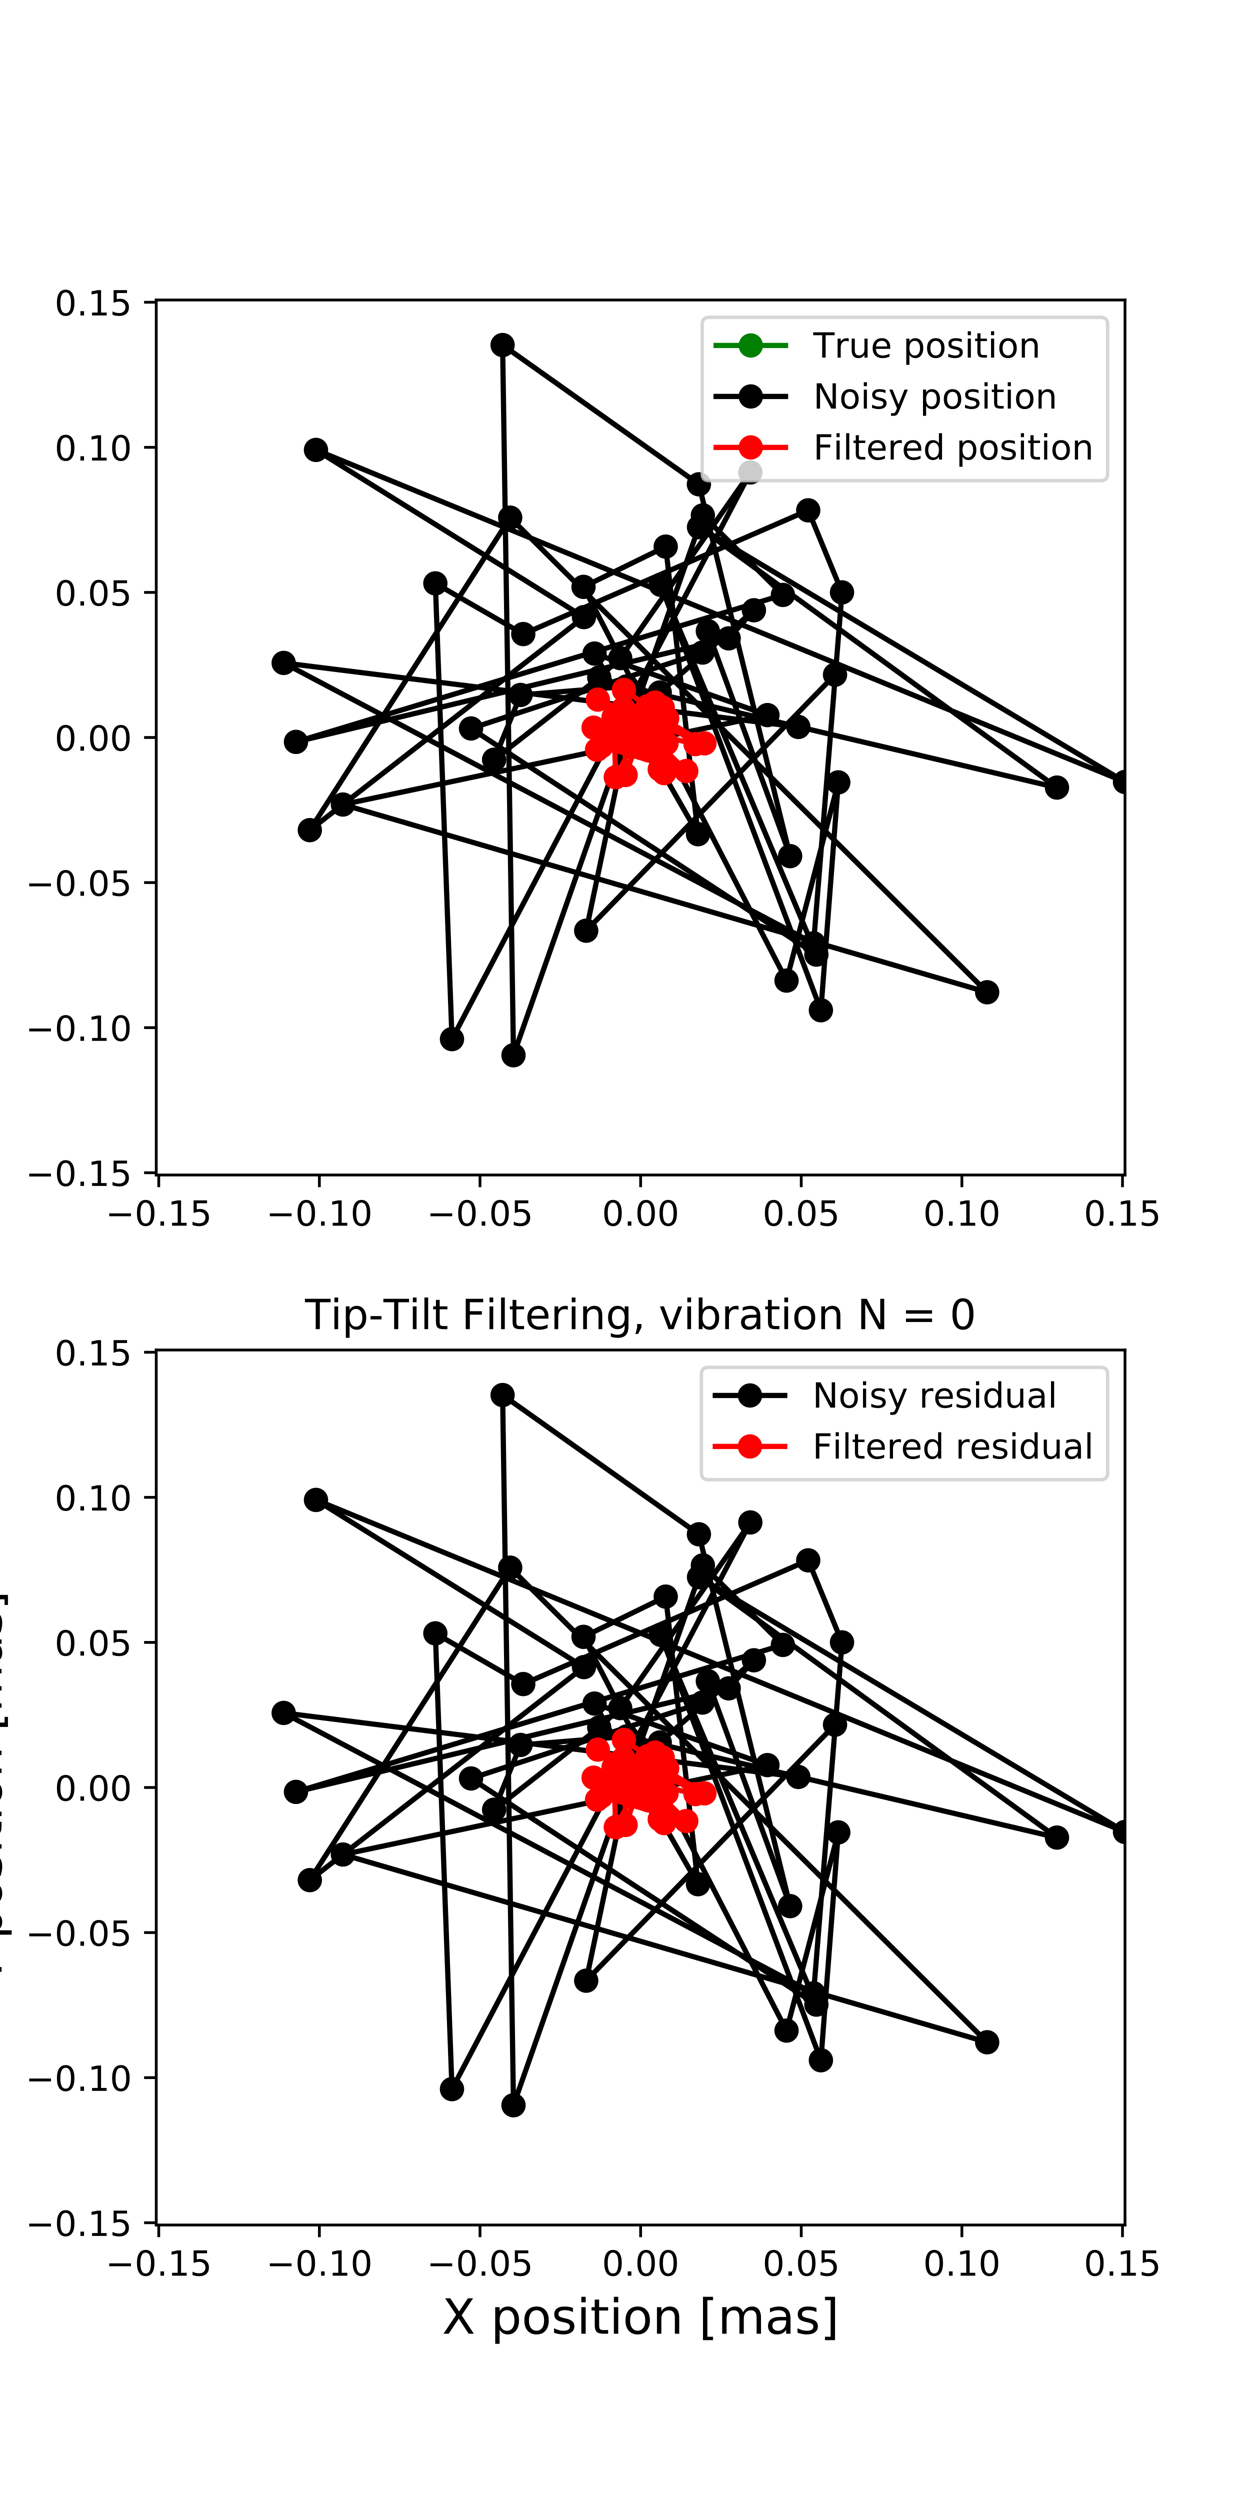 <?xml version="1.0" encoding="utf-8" standalone="no"?>
<!DOCTYPE svg PUBLIC "-//W3C//DTD SVG 1.1//EN"
  "http://www.w3.org/Graphics/SVG/1.1/DTD/svg11.dtd">
<!-- Created with matplotlib (http://matplotlib.org/) -->
<svg height="720pt" version="1.1" viewBox="0 0 360 720" width="360pt" xmlns="http://www.w3.org/2000/svg" xmlns:xlink="http://www.w3.org/1999/xlink">
 <defs>
  <style type="text/css">
*{stroke-linecap:butt;stroke-linejoin:round;}
  </style>
 </defs>
 <g id="figure_1">
  <g id="patch_1">
   <path d="M 0 720 
L 360 720 
L 360 0 
L 0 0 
z
" style="fill:#ffffff;"/>
  </g>
  <g id="axes_1">
   <g id="patch_2">
    <path d="M 45 338.4 
L 324 338.4 
L 324 86.4 
L 45 86.4 
z
" style="fill:#ffffff;"/>
   </g>
   <g id="matplotlib.axis_1">
    <g id="xtick_1">
     <g id="line2d_1">
      <defs>
       <path d="M 0 0 
L 0 3.5 
" id="mff5351a7e0" style="stroke:#000000;stroke-width:0.8;"/>
      </defs>
      <g>
       <use style="stroke:#000000;stroke-width:0.8;" x="45.72" xlink:href="#mff5351a7e0" y="338.4"/>
      </g>
     </g>
     <g id="text_1">
      <!-- −0.15 -->
      <defs>
       <path d="M 10.594 35.5 
L 73.188 35.5 
L 73.188 27.203 
L 10.594 27.203 
z
" id="DejaVuSans-2212"/>
       <path d="M 31.781 66.406 
Q 24.172 66.406 20.328 58.906 
Q 16.5 51.422 16.5 36.375 
Q 16.5 21.391 20.328 13.891 
Q 24.172 6.391 31.781 6.391 
Q 39.453 6.391 43.281 13.891 
Q 47.125 21.391 47.125 36.375 
Q 47.125 51.422 43.281 58.906 
Q 39.453 66.406 31.781 66.406 
z
M 31.781 74.219 
Q 44.047 74.219 50.516 64.516 
Q 56.984 54.828 56.984 36.375 
Q 56.984 17.969 50.516 8.266 
Q 44.047 -1.422 31.781 -1.422 
Q 19.531 -1.422 13.062 8.266 
Q 6.594 17.969 6.594 36.375 
Q 6.594 54.828 13.062 64.516 
Q 19.531 74.219 31.781 74.219 
z
" id="DejaVuSans-30"/>
       <path d="M 10.688 12.406 
L 21 12.406 
L 21 0 
L 10.688 0 
z
" id="DejaVuSans-2e"/>
       <path d="M 12.406 8.297 
L 28.516 8.297 
L 28.516 63.922 
L 10.984 60.406 
L 10.984 69.391 
L 28.422 72.906 
L 38.281 72.906 
L 38.281 8.297 
L 54.391 8.297 
L 54.391 0 
L 12.406 0 
z
" id="DejaVuSans-31"/>
       <path d="M 10.797 72.906 
L 49.516 72.906 
L 49.516 64.594 
L 19.828 64.594 
L 19.828 46.734 
Q 21.969 47.469 24.109 47.828 
Q 26.266 48.188 28.422 48.188 
Q 40.625 48.188 47.75 41.5 
Q 54.891 34.812 54.891 23.391 
Q 54.891 11.625 47.562 5.094 
Q 40.234 -1.422 26.906 -1.422 
Q 22.312 -1.422 17.547 -0.641 
Q 12.797 0.141 7.719 1.703 
L 7.719 11.625 
Q 12.109 9.234 16.797 8.062 
Q 21.484 6.891 26.703 6.891 
Q 35.156 6.891 40.078 11.328 
Q 45.016 15.766 45.016 23.391 
Q 45.016 31 40.078 35.438 
Q 35.156 39.891 26.703 39.891 
Q 22.75 39.891 18.812 39.016 
Q 14.891 38.141 10.797 36.281 
z
" id="DejaVuSans-35"/>
      </defs>
      <g transform="translate(30.398 352.998)scale(0.1 -0.1)">
       <use xlink:href="#DejaVuSans-2212"/>
       <use x="83.789" xlink:href="#DejaVuSans-30"/>
       <use x="147.412" xlink:href="#DejaVuSans-2e"/>
       <use x="179.199" xlink:href="#DejaVuSans-31"/>
       <use x="242.822" xlink:href="#DejaVuSans-35"/>
      </g>
     </g>
    </g>
    <g id="xtick_2">
     <g id="line2d_2">
      <g>
       <use style="stroke:#000000;stroke-width:0.8;" x="91.98" xlink:href="#mff5351a7e0" y="338.4"/>
      </g>
     </g>
     <g id="text_2">
      <!-- −0.10 -->
      <g transform="translate(76.657 352.998)scale(0.1 -0.1)">
       <use xlink:href="#DejaVuSans-2212"/>
       <use x="83.789" xlink:href="#DejaVuSans-30"/>
       <use x="147.412" xlink:href="#DejaVuSans-2e"/>
       <use x="179.199" xlink:href="#DejaVuSans-31"/>
       <use x="242.822" xlink:href="#DejaVuSans-30"/>
      </g>
     </g>
    </g>
    <g id="xtick_3">
     <g id="line2d_3">
      <g>
       <use style="stroke:#000000;stroke-width:0.8;" x="138.24" xlink:href="#mff5351a7e0" y="338.4"/>
      </g>
     </g>
     <g id="text_3">
      <!-- −0.05 -->
      <g transform="translate(122.917 352.998)scale(0.1 -0.1)">
       <use xlink:href="#DejaVuSans-2212"/>
       <use x="83.789" xlink:href="#DejaVuSans-30"/>
       <use x="147.412" xlink:href="#DejaVuSans-2e"/>
       <use x="179.199" xlink:href="#DejaVuSans-30"/>
       <use x="242.822" xlink:href="#DejaVuSans-35"/>
      </g>
     </g>
    </g>
    <g id="xtick_4">
     <g id="line2d_4">
      <g>
       <use style="stroke:#000000;stroke-width:0.8;" x="184.5" xlink:href="#mff5351a7e0" y="338.4"/>
      </g>
     </g>
     <g id="text_4">
      <!-- 0.00 -->
      <g transform="translate(173.367 352.998)scale(0.1 -0.1)">
       <use xlink:href="#DejaVuSans-30"/>
       <use x="63.623" xlink:href="#DejaVuSans-2e"/>
       <use x="95.41" xlink:href="#DejaVuSans-30"/>
       <use x="159.033" xlink:href="#DejaVuSans-30"/>
      </g>
     </g>
    </g>
    <g id="xtick_5">
     <g id="line2d_5">
      <g>
       <use style="stroke:#000000;stroke-width:0.8;" x="230.76" xlink:href="#mff5351a7e0" y="338.4"/>
      </g>
     </g>
     <g id="text_5">
      <!-- 0.05 -->
      <g transform="translate(219.627 352.998)scale(0.1 -0.1)">
       <use xlink:href="#DejaVuSans-30"/>
       <use x="63.623" xlink:href="#DejaVuSans-2e"/>
       <use x="95.41" xlink:href="#DejaVuSans-30"/>
       <use x="159.033" xlink:href="#DejaVuSans-35"/>
      </g>
     </g>
    </g>
    <g id="xtick_6">
     <g id="line2d_6">
      <g>
       <use style="stroke:#000000;stroke-width:0.8;" x="277.02" xlink:href="#mff5351a7e0" y="338.4"/>
      </g>
     </g>
     <g id="text_6">
      <!-- 0.10 -->
      <g transform="translate(265.887 352.998)scale(0.1 -0.1)">
       <use xlink:href="#DejaVuSans-30"/>
       <use x="63.623" xlink:href="#DejaVuSans-2e"/>
       <use x="95.41" xlink:href="#DejaVuSans-31"/>
       <use x="159.033" xlink:href="#DejaVuSans-30"/>
      </g>
     </g>
    </g>
    <g id="xtick_7">
     <g id="line2d_7">
      <g>
       <use style="stroke:#000000;stroke-width:0.8;" x="323.28" xlink:href="#mff5351a7e0" y="338.4"/>
      </g>
     </g>
     <g id="text_7">
      <!-- 0.15 -->
      <g transform="translate(312.147 352.998)scale(0.1 -0.1)">
       <use xlink:href="#DejaVuSans-30"/>
       <use x="63.623" xlink:href="#DejaVuSans-2e"/>
       <use x="95.41" xlink:href="#DejaVuSans-31"/>
       <use x="159.033" xlink:href="#DejaVuSans-35"/>
      </g>
     </g>
    </g>
   </g>
   <g id="matplotlib.axis_2">
    <g id="ytick_1">
     <g id="line2d_8">
      <defs>
       <path d="M 0 0 
L -3.5 0 
" id="m1b8dfb92a0" style="stroke:#000000;stroke-width:0.8;"/>
      </defs>
      <g>
       <use style="stroke:#000000;stroke-width:0.8;" x="45" xlink:href="#m1b8dfb92a0" y="337.749"/>
      </g>
     </g>
     <g id="text_8">
      <!-- −0.15 -->
      <g transform="translate(7.355 341.549)scale(0.1 -0.1)">
       <use xlink:href="#DejaVuSans-2212"/>
       <use x="83.789" xlink:href="#DejaVuSans-30"/>
       <use x="147.412" xlink:href="#DejaVuSans-2e"/>
       <use x="179.199" xlink:href="#DejaVuSans-31"/>
       <use x="242.822" xlink:href="#DejaVuSans-35"/>
      </g>
     </g>
    </g>
    <g id="ytick_2">
     <g id="line2d_9">
      <g>
       <use style="stroke:#000000;stroke-width:0.8;" x="45" xlink:href="#m1b8dfb92a0" y="295.966"/>
      </g>
     </g>
     <g id="text_9">
      <!-- −0.10 -->
      <g transform="translate(7.355 299.766)scale(0.1 -0.1)">
       <use xlink:href="#DejaVuSans-2212"/>
       <use x="83.789" xlink:href="#DejaVuSans-30"/>
       <use x="147.412" xlink:href="#DejaVuSans-2e"/>
       <use x="179.199" xlink:href="#DejaVuSans-31"/>
       <use x="242.822" xlink:href="#DejaVuSans-30"/>
      </g>
     </g>
    </g>
    <g id="ytick_3">
     <g id="line2d_10">
      <g>
       <use style="stroke:#000000;stroke-width:0.8;" x="45" xlink:href="#m1b8dfb92a0" y="254.183"/>
      </g>
     </g>
     <g id="text_10">
      <!-- −0.05 -->
      <g transform="translate(7.355 257.982)scale(0.1 -0.1)">
       <use xlink:href="#DejaVuSans-2212"/>
       <use x="83.789" xlink:href="#DejaVuSans-30"/>
       <use x="147.412" xlink:href="#DejaVuSans-2e"/>
       <use x="179.199" xlink:href="#DejaVuSans-30"/>
       <use x="242.822" xlink:href="#DejaVuSans-35"/>
      </g>
     </g>
    </g>
    <g id="ytick_4">
     <g id="line2d_11">
      <g>
       <use style="stroke:#000000;stroke-width:0.8;" x="45" xlink:href="#m1b8dfb92a0" y="212.4"/>
      </g>
     </g>
     <g id="text_11">
      <!-- 0.00 -->
      <g transform="translate(15.734 216.199)scale(0.1 -0.1)">
       <use xlink:href="#DejaVuSans-30"/>
       <use x="63.623" xlink:href="#DejaVuSans-2e"/>
       <use x="95.41" xlink:href="#DejaVuSans-30"/>
       <use x="159.033" xlink:href="#DejaVuSans-30"/>
      </g>
     </g>
    </g>
    <g id="ytick_5">
     <g id="line2d_12">
      <g>
       <use style="stroke:#000000;stroke-width:0.8;" x="45" xlink:href="#m1b8dfb92a0" y="170.617"/>
      </g>
     </g>
     <g id="text_12">
      <!-- 0.05 -->
      <g transform="translate(15.734 174.416)scale(0.1 -0.1)">
       <use xlink:href="#DejaVuSans-30"/>
       <use x="63.623" xlink:href="#DejaVuSans-2e"/>
       <use x="95.41" xlink:href="#DejaVuSans-30"/>
       <use x="159.033" xlink:href="#DejaVuSans-35"/>
      </g>
     </g>
    </g>
    <g id="ytick_6">
     <g id="line2d_13">
      <g>
       <use style="stroke:#000000;stroke-width:0.8;" x="45" xlink:href="#m1b8dfb92a0" y="128.834"/>
      </g>
     </g>
     <g id="text_13">
      <!-- 0.10 -->
      <g transform="translate(15.734 132.633)scale(0.1 -0.1)">
       <use xlink:href="#DejaVuSans-30"/>
       <use x="63.623" xlink:href="#DejaVuSans-2e"/>
       <use x="95.41" xlink:href="#DejaVuSans-31"/>
       <use x="159.033" xlink:href="#DejaVuSans-30"/>
      </g>
     </g>
    </g>
    <g id="ytick_7">
     <g id="line2d_14">
      <g>
       <use style="stroke:#000000;stroke-width:0.8;" x="45" xlink:href="#m1b8dfb92a0" y="87.051"/>
      </g>
     </g>
     <g id="text_14">
      <!-- 0.15 -->
      <g transform="translate(15.734 90.85)scale(0.1 -0.1)">
       <use xlink:href="#DejaVuSans-30"/>
       <use x="63.623" xlink:href="#DejaVuSans-2e"/>
       <use x="95.41" xlink:href="#DejaVuSans-31"/>
       <use x="159.033" xlink:href="#DejaVuSans-35"/>
      </g>
     </g>
    </g>
   </g>
   <g id="line2d_15">
    <path clip-path="url(#p7f41e109ce)" d="M 184.5 212.4 
L 184.5 212.4 
L 184.5 212.4 
L 184.5 212.4 
L 184.5 212.4 
L 184.5 212.4 
L 184.5 212.4 
L 184.5 212.4 
L 184.5 212.4 
L 184.5 212.4 
L 184.5 212.4 
L 184.5 212.4 
L 184.5 212.4 
L 184.5 212.4 
L 184.5 212.4 
L 184.5 212.4 
L 184.5 212.4 
L 184.5 212.4 
L 184.5 212.4 
L 184.5 212.4 
L 184.5 212.4 
L 184.5 212.4 
L 184.5 212.4 
L 184.5 212.4 
L 184.5 212.4 
L 184.5 212.4 
L 184.5 212.4 
L 184.5 212.4 
L 184.5 212.4 
L 184.5 212.4 
L 184.5 212.4 
L 184.5 212.4 
L 184.5 212.4 
L 184.5 212.4 
L 184.5 212.4 
L 184.5 212.4 
L 184.5 212.4 
L 184.5 212.4 
L 184.5 212.4 
L 184.5 212.4 
L 184.5 212.4 
L 184.5 212.4 
L 184.5 212.4 
L 184.5 212.4 
L 184.5 212.4 
L 184.5 212.4 
L 184.5 212.4 
L 184.5 212.4 
L 184.5 212.4 
" style="fill:none;stroke:#008000;stroke-linecap:square;stroke-width:1.5;"/>
    <defs>
     <path d="M 0 3 
C 0.796 3 1.559 2.684 2.121 2.121 
C 2.684 1.559 3 0.796 3 0 
C 3 -0.796 2.684 -1.559 2.121 -2.121 
C 1.559 -2.684 0.796 -3 0 -3 
C -0.796 -3 -1.559 -2.684 -2.121 -2.121 
C -2.684 -1.559 -3 -0.796 -3 0 
C -3 0.796 -2.684 1.559 -2.121 2.121 
C -1.559 2.684 -0.796 3 0 3 
z
" id="m8933cfc046" style="stroke:#008000;"/>
    </defs>
    <g clip-path="url(#p7f41e109ce)">
     <use style="fill:#008000;stroke:#008000;" x="184.5" xlink:href="#m8933cfc046" y="212.4"/>
     <use style="fill:#008000;stroke:#008000;" x="184.5" xlink:href="#m8933cfc046" y="212.4"/>
     <use style="fill:#008000;stroke:#008000;" x="184.5" xlink:href="#m8933cfc046" y="212.4"/>
     <use style="fill:#008000;stroke:#008000;" x="184.5" xlink:href="#m8933cfc046" y="212.4"/>
     <use style="fill:#008000;stroke:#008000;" x="184.5" xlink:href="#m8933cfc046" y="212.4"/>
     <use style="fill:#008000;stroke:#008000;" x="184.5" xlink:href="#m8933cfc046" y="212.4"/>
     <use style="fill:#008000;stroke:#008000;" x="184.5" xlink:href="#m8933cfc046" y="212.4"/>
     <use style="fill:#008000;stroke:#008000;" x="184.5" xlink:href="#m8933cfc046" y="212.4"/>
     <use style="fill:#008000;stroke:#008000;" x="184.5" xlink:href="#m8933cfc046" y="212.4"/>
     <use style="fill:#008000;stroke:#008000;" x="184.5" xlink:href="#m8933cfc046" y="212.4"/>
     <use style="fill:#008000;stroke:#008000;" x="184.5" xlink:href="#m8933cfc046" y="212.4"/>
     <use style="fill:#008000;stroke:#008000;" x="184.5" xlink:href="#m8933cfc046" y="212.4"/>
     <use style="fill:#008000;stroke:#008000;" x="184.5" xlink:href="#m8933cfc046" y="212.4"/>
     <use style="fill:#008000;stroke:#008000;" x="184.5" xlink:href="#m8933cfc046" y="212.4"/>
     <use style="fill:#008000;stroke:#008000;" x="184.5" xlink:href="#m8933cfc046" y="212.4"/>
     <use style="fill:#008000;stroke:#008000;" x="184.5" xlink:href="#m8933cfc046" y="212.4"/>
     <use style="fill:#008000;stroke:#008000;" x="184.5" xlink:href="#m8933cfc046" y="212.4"/>
     <use style="fill:#008000;stroke:#008000;" x="184.5" xlink:href="#m8933cfc046" y="212.4"/>
     <use style="fill:#008000;stroke:#008000;" x="184.5" xlink:href="#m8933cfc046" y="212.4"/>
     <use style="fill:#008000;stroke:#008000;" x="184.5" xlink:href="#m8933cfc046" y="212.4"/>
     <use style="fill:#008000;stroke:#008000;" x="184.5" xlink:href="#m8933cfc046" y="212.4"/>
     <use style="fill:#008000;stroke:#008000;" x="184.5" xlink:href="#m8933cfc046" y="212.4"/>
     <use style="fill:#008000;stroke:#008000;" x="184.5" xlink:href="#m8933cfc046" y="212.4"/>
     <use style="fill:#008000;stroke:#008000;" x="184.5" xlink:href="#m8933cfc046" y="212.4"/>
     <use style="fill:#008000;stroke:#008000;" x="184.5" xlink:href="#m8933cfc046" y="212.4"/>
     <use style="fill:#008000;stroke:#008000;" x="184.5" xlink:href="#m8933cfc046" y="212.4"/>
     <use style="fill:#008000;stroke:#008000;" x="184.5" xlink:href="#m8933cfc046" y="212.4"/>
     <use style="fill:#008000;stroke:#008000;" x="184.5" xlink:href="#m8933cfc046" y="212.4"/>
     <use style="fill:#008000;stroke:#008000;" x="184.5" xlink:href="#m8933cfc046" y="212.4"/>
     <use style="fill:#008000;stroke:#008000;" x="184.5" xlink:href="#m8933cfc046" y="212.4"/>
     <use style="fill:#008000;stroke:#008000;" x="184.5" xlink:href="#m8933cfc046" y="212.4"/>
     <use style="fill:#008000;stroke:#008000;" x="184.5" xlink:href="#m8933cfc046" y="212.4"/>
     <use style="fill:#008000;stroke:#008000;" x="184.5" xlink:href="#m8933cfc046" y="212.4"/>
     <use style="fill:#008000;stroke:#008000;" x="184.5" xlink:href="#m8933cfc046" y="212.4"/>
     <use style="fill:#008000;stroke:#008000;" x="184.5" xlink:href="#m8933cfc046" y="212.4"/>
     <use style="fill:#008000;stroke:#008000;" x="184.5" xlink:href="#m8933cfc046" y="212.4"/>
     <use style="fill:#008000;stroke:#008000;" x="184.5" xlink:href="#m8933cfc046" y="212.4"/>
     <use style="fill:#008000;stroke:#008000;" x="184.5" xlink:href="#m8933cfc046" y="212.4"/>
     <use style="fill:#008000;stroke:#008000;" x="184.5" xlink:href="#m8933cfc046" y="212.4"/>
     <use style="fill:#008000;stroke:#008000;" x="184.5" xlink:href="#m8933cfc046" y="212.4"/>
     <use style="fill:#008000;stroke:#008000;" x="184.5" xlink:href="#m8933cfc046" y="212.4"/>
     <use style="fill:#008000;stroke:#008000;" x="184.5" xlink:href="#m8933cfc046" y="212.4"/>
     <use style="fill:#008000;stroke:#008000;" x="184.5" xlink:href="#m8933cfc046" y="212.4"/>
     <use style="fill:#008000;stroke:#008000;" x="184.5" xlink:href="#m8933cfc046" y="212.4"/>
     <use style="fill:#008000;stroke:#008000;" x="184.5" xlink:href="#m8933cfc046" y="212.4"/>
     <use style="fill:#008000;stroke:#008000;" x="184.5" xlink:href="#m8933cfc046" y="212.4"/>
     <use style="fill:#008000;stroke:#008000;" x="184.5" xlink:href="#m8933cfc046" y="212.4"/>
     <use style="fill:#008000;stroke:#008000;" x="184.5" xlink:href="#m8933cfc046" y="212.4"/>
     <use style="fill:#008000;stroke:#008000;" x="184.5" xlink:href="#m8933cfc046" y="212.4"/>
    </g>
   </g>
   <g id="line2d_16">
    <path clip-path="url(#p7f41e109ce)" d="M 240.489 194.319 
L 168.826 268.042 
L 183.059 199.983 
L 190.011 199.431 
L 217.127 175.758 
L 209.862 183.849 
L 85.242 213.664 
L 225.479 171.336 
L 202.425 148.429 
L 147.886 303.916 
L 144.751 99.374 
L 201.286 139.475 
L 227.559 246.567 
L 203.857 181.761 
L 202.331 187.939 
L 135.658 209.795 
L 235.119 274.931 
L 190.294 168.429 
L 236.42 290.953 
L 241.428 225.322 
L 226.522 282.411 
L 168.055 169.016 
L 191.728 157.424 
L 201.025 240.251 
L 171.233 188.225 
L 221.024 205.948 
L 98.757 231.705 
L 284.305 285.771 
L 146.935 149.083 
L 89.232 239.076 
L 168.178 177.725 
L 91.002 129.58 
L 324 225.201 
L 201.32 151.825 
L 304.412 226.823 
L 180.484 197.686 
L 149.925 200.147 
L 142.306 218.8 
L 172.575 195.108 
L 178.625 189.534 
L 216.099 136.062 
L 130.174 299.271 
L 125.381 168.011 
L 150.698 182.609 
L 232.769 146.975 
L 242.504 170.607 
L 234.31 271.674 
L 81.699 190.923 
L 229.924 209.361 
" style="fill:none;stroke:#000000;stroke-linecap:square;stroke-width:1.5;"/>
    <defs>
     <path d="M 0 3 
C 0.796 3 1.559 2.684 2.121 2.121 
C 2.684 1.559 3 0.796 3 0 
C 3 -0.796 2.684 -1.559 2.121 -2.121 
C 1.559 -2.684 0.796 -3 0 -3 
C -0.796 -3 -1.559 -2.684 -2.121 -2.121 
C -2.684 -1.559 -3 -0.796 -3 0 
C -3 0.796 -2.684 1.559 -2.121 2.121 
C -1.559 2.684 -0.796 3 0 3 
z
" id="m66bf2ce797" style="stroke:#000000;"/>
    </defs>
    <g clip-path="url(#p7f41e109ce)">
     <use style="stroke:#000000;" x="240.489" xlink:href="#m66bf2ce797" y="194.319"/>
     <use style="stroke:#000000;" x="168.826" xlink:href="#m66bf2ce797" y="268.042"/>
     <use style="stroke:#000000;" x="183.059" xlink:href="#m66bf2ce797" y="199.983"/>
     <use style="stroke:#000000;" x="190.011" xlink:href="#m66bf2ce797" y="199.431"/>
     <use style="stroke:#000000;" x="217.127" xlink:href="#m66bf2ce797" y="175.758"/>
     <use style="stroke:#000000;" x="209.862" xlink:href="#m66bf2ce797" y="183.849"/>
     <use style="stroke:#000000;" x="85.242" xlink:href="#m66bf2ce797" y="213.664"/>
     <use style="stroke:#000000;" x="225.479" xlink:href="#m66bf2ce797" y="171.336"/>
     <use style="stroke:#000000;" x="202.425" xlink:href="#m66bf2ce797" y="148.429"/>
     <use style="stroke:#000000;" x="147.886" xlink:href="#m66bf2ce797" y="303.916"/>
     <use style="stroke:#000000;" x="144.751" xlink:href="#m66bf2ce797" y="99.374"/>
     <use style="stroke:#000000;" x="201.286" xlink:href="#m66bf2ce797" y="139.475"/>
     <use style="stroke:#000000;" x="227.559" xlink:href="#m66bf2ce797" y="246.567"/>
     <use style="stroke:#000000;" x="203.857" xlink:href="#m66bf2ce797" y="181.761"/>
     <use style="stroke:#000000;" x="202.331" xlink:href="#m66bf2ce797" y="187.939"/>
     <use style="stroke:#000000;" x="135.658" xlink:href="#m66bf2ce797" y="209.795"/>
     <use style="stroke:#000000;" x="235.119" xlink:href="#m66bf2ce797" y="274.931"/>
     <use style="stroke:#000000;" x="190.294" xlink:href="#m66bf2ce797" y="168.429"/>
     <use style="stroke:#000000;" x="236.42" xlink:href="#m66bf2ce797" y="290.953"/>
     <use style="stroke:#000000;" x="241.428" xlink:href="#m66bf2ce797" y="225.322"/>
     <use style="stroke:#000000;" x="226.522" xlink:href="#m66bf2ce797" y="282.411"/>
     <use style="stroke:#000000;" x="168.055" xlink:href="#m66bf2ce797" y="169.016"/>
     <use style="stroke:#000000;" x="191.728" xlink:href="#m66bf2ce797" y="157.424"/>
     <use style="stroke:#000000;" x="201.025" xlink:href="#m66bf2ce797" y="240.251"/>
     <use style="stroke:#000000;" x="171.233" xlink:href="#m66bf2ce797" y="188.225"/>
     <use style="stroke:#000000;" x="221.024" xlink:href="#m66bf2ce797" y="205.948"/>
     <use style="stroke:#000000;" x="98.757" xlink:href="#m66bf2ce797" y="231.705"/>
     <use style="stroke:#000000;" x="284.305" xlink:href="#m66bf2ce797" y="285.771"/>
     <use style="stroke:#000000;" x="146.935" xlink:href="#m66bf2ce797" y="149.083"/>
     <use style="stroke:#000000;" x="89.232" xlink:href="#m66bf2ce797" y="239.076"/>
     <use style="stroke:#000000;" x="168.178" xlink:href="#m66bf2ce797" y="177.725"/>
     <use style="stroke:#000000;" x="91.002" xlink:href="#m66bf2ce797" y="129.58"/>
     <use style="stroke:#000000;" x="324" xlink:href="#m66bf2ce797" y="225.201"/>
     <use style="stroke:#000000;" x="201.32" xlink:href="#m66bf2ce797" y="151.825"/>
     <use style="stroke:#000000;" x="304.412" xlink:href="#m66bf2ce797" y="226.823"/>
     <use style="stroke:#000000;" x="180.484" xlink:href="#m66bf2ce797" y="197.686"/>
     <use style="stroke:#000000;" x="149.925" xlink:href="#m66bf2ce797" y="200.147"/>
     <use style="stroke:#000000;" x="142.306" xlink:href="#m66bf2ce797" y="218.8"/>
     <use style="stroke:#000000;" x="172.575" xlink:href="#m66bf2ce797" y="195.108"/>
     <use style="stroke:#000000;" x="178.625" xlink:href="#m66bf2ce797" y="189.534"/>
     <use style="stroke:#000000;" x="216.099" xlink:href="#m66bf2ce797" y="136.062"/>
     <use style="stroke:#000000;" x="130.174" xlink:href="#m66bf2ce797" y="299.271"/>
     <use style="stroke:#000000;" x="125.381" xlink:href="#m66bf2ce797" y="168.011"/>
     <use style="stroke:#000000;" x="150.698" xlink:href="#m66bf2ce797" y="182.609"/>
     <use style="stroke:#000000;" x="232.769" xlink:href="#m66bf2ce797" y="146.975"/>
     <use style="stroke:#000000;" x="242.504" xlink:href="#m66bf2ce797" y="170.607"/>
     <use style="stroke:#000000;" x="234.31" xlink:href="#m66bf2ce797" y="271.674"/>
     <use style="stroke:#000000;" x="81.699" xlink:href="#m66bf2ce797" y="190.923"/>
     <use style="stroke:#000000;" x="229.924" xlink:href="#m66bf2ce797" y="209.361"/>
    </g>
   </g>
   <g id="line2d_17">
    <path clip-path="url(#p7f41e109ce)" d="M 184.5 212.4 
L 185.598 212.045 
L 183.903 214.52 
L 184.421 211.718 
L 184.884 211.496 
L 187.185 209.384 
L 186.854 209.75 
L 174.438 212.528 
L 188.936 207.955 
L 186.537 205.129 
L 180.183 223.19 
L 179.683 198.702 
L 186.577 203.378 
L 189.911 216.693 
L 186.961 208.504 
L 186.787 209.262 
L 178.193 212.064 
L 191.069 220.515 
L 185.255 206.672 
L 191.282 222.662 
L 191.953 214.092 
L 190.01 221.58 
L 182.341 206.704 
L 185.45 205.176 
L 186.673 216.062 
L 182.755 209.219 
L 189.307 211.551 
L 173.211 214.942 
L 197.643 222.062 
L 179.552 204.061 
L 171.951 215.914 
L 182.35 207.832 
L 172.182 201.489 
L 202.879 214.087 
L 186.716 204.419 
L 200.3 214.3 
L 183.971 210.461 
L 179.944 210.785 
L 178.94 213.243 
L 182.929 210.121 
L 183.726 209.387 
L 188.664 202.341 
L 177.341 223.847 
L 176.71 206.551 
L 180.046 208.474 
L 190.861 203.779 
L 192.143 206.893 
L 191.064 220.211 
L 170.953 209.57 
" style="fill:none;stroke:#ff0000;stroke-linecap:square;stroke-width:1.5;"/>
    <defs>
     <path d="M 0 3 
C 0.796 3 1.559 2.684 2.121 2.121 
C 2.684 1.559 3 0.796 3 0 
C 3 -0.796 2.684 -1.559 2.121 -2.121 
C 1.559 -2.684 0.796 -3 0 -3 
C -0.796 -3 -1.559 -2.684 -2.121 -2.121 
C -2.684 -1.559 -3 -0.796 -3 0 
C -3 0.796 -2.684 1.559 -2.121 2.121 
C -1.559 2.684 -0.796 3 0 3 
z
" id="m7614e78edf" style="stroke:#ff0000;"/>
    </defs>
    <g clip-path="url(#p7f41e109ce)">
     <use style="fill:#ff0000;stroke:#ff0000;" x="184.5" xlink:href="#m7614e78edf" y="212.4"/>
     <use style="fill:#ff0000;stroke:#ff0000;" x="185.598" xlink:href="#m7614e78edf" y="212.045"/>
     <use style="fill:#ff0000;stroke:#ff0000;" x="183.903" xlink:href="#m7614e78edf" y="214.52"/>
     <use style="fill:#ff0000;stroke:#ff0000;" x="184.421" xlink:href="#m7614e78edf" y="211.718"/>
     <use style="fill:#ff0000;stroke:#ff0000;" x="184.884" xlink:href="#m7614e78edf" y="211.496"/>
     <use style="fill:#ff0000;stroke:#ff0000;" x="187.185" xlink:href="#m7614e78edf" y="209.384"/>
     <use style="fill:#ff0000;stroke:#ff0000;" x="186.854" xlink:href="#m7614e78edf" y="209.75"/>
     <use style="fill:#ff0000;stroke:#ff0000;" x="174.438" xlink:href="#m7614e78edf" y="212.528"/>
     <use style="fill:#ff0000;stroke:#ff0000;" x="188.936" xlink:href="#m7614e78edf" y="207.955"/>
     <use style="fill:#ff0000;stroke:#ff0000;" x="186.537" xlink:href="#m7614e78edf" y="205.129"/>
     <use style="fill:#ff0000;stroke:#ff0000;" x="180.183" xlink:href="#m7614e78edf" y="223.19"/>
     <use style="fill:#ff0000;stroke:#ff0000;" x="179.683" xlink:href="#m7614e78edf" y="198.702"/>
     <use style="fill:#ff0000;stroke:#ff0000;" x="186.577" xlink:href="#m7614e78edf" y="203.378"/>
     <use style="fill:#ff0000;stroke:#ff0000;" x="189.911" xlink:href="#m7614e78edf" y="216.693"/>
     <use style="fill:#ff0000;stroke:#ff0000;" x="186.961" xlink:href="#m7614e78edf" y="208.504"/>
     <use style="fill:#ff0000;stroke:#ff0000;" x="186.787" xlink:href="#m7614e78edf" y="209.262"/>
     <use style="fill:#ff0000;stroke:#ff0000;" x="178.193" xlink:href="#m7614e78edf" y="212.064"/>
     <use style="fill:#ff0000;stroke:#ff0000;" x="191.069" xlink:href="#m7614e78edf" y="220.515"/>
     <use style="fill:#ff0000;stroke:#ff0000;" x="185.255" xlink:href="#m7614e78edf" y="206.672"/>
     <use style="fill:#ff0000;stroke:#ff0000;" x="191.282" xlink:href="#m7614e78edf" y="222.662"/>
     <use style="fill:#ff0000;stroke:#ff0000;" x="191.953" xlink:href="#m7614e78edf" y="214.092"/>
     <use style="fill:#ff0000;stroke:#ff0000;" x="190.01" xlink:href="#m7614e78edf" y="221.58"/>
     <use style="fill:#ff0000;stroke:#ff0000;" x="182.341" xlink:href="#m7614e78edf" y="206.704"/>
     <use style="fill:#ff0000;stroke:#ff0000;" x="185.45" xlink:href="#m7614e78edf" y="205.176"/>
     <use style="fill:#ff0000;stroke:#ff0000;" x="186.673" xlink:href="#m7614e78edf" y="216.062"/>
     <use style="fill:#ff0000;stroke:#ff0000;" x="182.755" xlink:href="#m7614e78edf" y="209.219"/>
     <use style="fill:#ff0000;stroke:#ff0000;" x="189.307" xlink:href="#m7614e78edf" y="211.551"/>
     <use style="fill:#ff0000;stroke:#ff0000;" x="173.211" xlink:href="#m7614e78edf" y="214.942"/>
     <use style="fill:#ff0000;stroke:#ff0000;" x="197.643" xlink:href="#m7614e78edf" y="222.062"/>
     <use style="fill:#ff0000;stroke:#ff0000;" x="179.552" xlink:href="#m7614e78edf" y="204.061"/>
     <use style="fill:#ff0000;stroke:#ff0000;" x="171.951" xlink:href="#m7614e78edf" y="215.914"/>
     <use style="fill:#ff0000;stroke:#ff0000;" x="182.35" xlink:href="#m7614e78edf" y="207.832"/>
     <use style="fill:#ff0000;stroke:#ff0000;" x="172.182" xlink:href="#m7614e78edf" y="201.489"/>
     <use style="fill:#ff0000;stroke:#ff0000;" x="202.879" xlink:href="#m7614e78edf" y="214.087"/>
     <use style="fill:#ff0000;stroke:#ff0000;" x="186.716" xlink:href="#m7614e78edf" y="204.419"/>
     <use style="fill:#ff0000;stroke:#ff0000;" x="200.3" xlink:href="#m7614e78edf" y="214.3"/>
     <use style="fill:#ff0000;stroke:#ff0000;" x="183.971" xlink:href="#m7614e78edf" y="210.461"/>
     <use style="fill:#ff0000;stroke:#ff0000;" x="179.944" xlink:href="#m7614e78edf" y="210.785"/>
     <use style="fill:#ff0000;stroke:#ff0000;" x="178.94" xlink:href="#m7614e78edf" y="213.243"/>
     <use style="fill:#ff0000;stroke:#ff0000;" x="182.929" xlink:href="#m7614e78edf" y="210.121"/>
     <use style="fill:#ff0000;stroke:#ff0000;" x="183.726" xlink:href="#m7614e78edf" y="209.387"/>
     <use style="fill:#ff0000;stroke:#ff0000;" x="188.664" xlink:href="#m7614e78edf" y="202.341"/>
     <use style="fill:#ff0000;stroke:#ff0000;" x="177.341" xlink:href="#m7614e78edf" y="223.847"/>
     <use style="fill:#ff0000;stroke:#ff0000;" x="176.71" xlink:href="#m7614e78edf" y="206.551"/>
     <use style="fill:#ff0000;stroke:#ff0000;" x="180.046" xlink:href="#m7614e78edf" y="208.474"/>
     <use style="fill:#ff0000;stroke:#ff0000;" x="190.861" xlink:href="#m7614e78edf" y="203.779"/>
     <use style="fill:#ff0000;stroke:#ff0000;" x="192.143" xlink:href="#m7614e78edf" y="206.893"/>
     <use style="fill:#ff0000;stroke:#ff0000;" x="191.064" xlink:href="#m7614e78edf" y="220.211"/>
     <use style="fill:#ff0000;stroke:#ff0000;" x="170.953" xlink:href="#m7614e78edf" y="209.57"/>
    </g>
   </g>
   <g id="patch_3">
    <path d="M 45 338.4 
L 45 86.4 
" style="fill:none;stroke:#000000;stroke-linecap:square;stroke-linejoin:miter;stroke-width:0.8;"/>
   </g>
   <g id="patch_4">
    <path d="M 324 338.4 
L 324 86.4 
" style="fill:none;stroke:#000000;stroke-linecap:square;stroke-linejoin:miter;stroke-width:0.8;"/>
   </g>
   <g id="patch_5">
    <path d="M 45 338.4 
L 324 338.4 
" style="fill:none;stroke:#000000;stroke-linecap:square;stroke-linejoin:miter;stroke-width:0.8;"/>
   </g>
   <g id="patch_6">
    <path d="M 45 86.4 
L 324 86.4 
" style="fill:none;stroke:#000000;stroke-linecap:square;stroke-linejoin:miter;stroke-width:0.8;"/>
   </g>
   <g id="legend_1">
    <g id="patch_7">
     <path d="M 204.233 138.434 
L 317 138.434 
Q 319 138.434 319 136.434 
L 319 93.4 
Q 319 91.4 317 91.4 
L 204.233 91.4 
Q 202.233 91.4 202.233 93.4 
L 202.233 136.434 
Q 202.233 138.434 204.233 138.434 
z
" style="fill:#ffffff;opacity:0.8;stroke:#cccccc;stroke-linejoin:miter;"/>
    </g>
    <g id="line2d_18">
     <path d="M 206.233 99.498 
L 226.233 99.498 
" style="fill:none;stroke:#008000;stroke-linecap:square;stroke-width:1.5;"/>
    </g>
    <g id="line2d_19">
     <g>
      <use style="fill:#008000;stroke:#008000;" x="216.233" xlink:href="#m8933cfc046" y="99.498"/>
     </g>
    </g>
    <g id="text_15">
     <!-- True position -->
     <defs>
      <path d="M -0.297 72.906 
L 61.375 72.906 
L 61.375 64.594 
L 35.5 64.594 
L 35.5 0 
L 25.594 0 
L 25.594 64.594 
L -0.297 64.594 
z
" id="DejaVuSans-54"/>
      <path d="M 41.109 46.297 
Q 39.594 47.172 37.812 47.578 
Q 36.031 48 33.891 48 
Q 26.266 48 22.188 43.047 
Q 18.109 38.094 18.109 28.812 
L 18.109 0 
L 9.078 0 
L 9.078 54.688 
L 18.109 54.688 
L 18.109 46.188 
Q 20.953 51.172 25.484 53.578 
Q 30.031 56 36.531 56 
Q 37.453 56 38.578 55.875 
Q 39.703 55.766 41.062 55.516 
z
" id="DejaVuSans-72"/>
      <path d="M 8.5 21.578 
L 8.5 54.688 
L 17.484 54.688 
L 17.484 21.922 
Q 17.484 14.156 20.5 10.266 
Q 23.531 6.391 29.594 6.391 
Q 36.859 6.391 41.078 11.031 
Q 45.312 15.672 45.312 23.688 
L 45.312 54.688 
L 54.297 54.688 
L 54.297 0 
L 45.312 0 
L 45.312 8.406 
Q 42.047 3.422 37.719 1 
Q 33.406 -1.422 27.688 -1.422 
Q 18.266 -1.422 13.375 4.438 
Q 8.5 10.297 8.5 21.578 
z
M 31.109 56 
z
" id="DejaVuSans-75"/>
      <path d="M 56.203 29.594 
L 56.203 25.203 
L 14.891 25.203 
Q 15.484 15.922 20.484 11.062 
Q 25.484 6.203 34.422 6.203 
Q 39.594 6.203 44.453 7.469 
Q 49.312 8.734 54.109 11.281 
L 54.109 2.781 
Q 49.266 0.734 44.188 -0.344 
Q 39.109 -1.422 33.891 -1.422 
Q 20.797 -1.422 13.156 6.188 
Q 5.516 13.812 5.516 26.812 
Q 5.516 40.234 12.766 48.109 
Q 20.016 56 32.328 56 
Q 43.359 56 49.781 48.891 
Q 56.203 41.797 56.203 29.594 
z
M 47.219 32.234 
Q 47.125 39.594 43.094 43.984 
Q 39.062 48.391 32.422 48.391 
Q 24.906 48.391 20.391 44.141 
Q 15.875 39.891 15.188 32.172 
z
" id="DejaVuSans-65"/>
      <path id="DejaVuSans-20"/>
      <path d="M 18.109 8.203 
L 18.109 -20.797 
L 9.078 -20.797 
L 9.078 54.688 
L 18.109 54.688 
L 18.109 46.391 
Q 20.953 51.266 25.266 53.625 
Q 29.594 56 35.594 56 
Q 45.562 56 51.781 48.094 
Q 58.016 40.188 58.016 27.297 
Q 58.016 14.406 51.781 6.484 
Q 45.562 -1.422 35.594 -1.422 
Q 29.594 -1.422 25.266 0.953 
Q 20.953 3.328 18.109 8.203 
z
M 48.688 27.297 
Q 48.688 37.203 44.609 42.844 
Q 40.531 48.484 33.406 48.484 
Q 26.266 48.484 22.188 42.844 
Q 18.109 37.203 18.109 27.297 
Q 18.109 17.391 22.188 11.75 
Q 26.266 6.109 33.406 6.109 
Q 40.531 6.109 44.609 11.75 
Q 48.688 17.391 48.688 27.297 
z
" id="DejaVuSans-70"/>
      <path d="M 30.609 48.391 
Q 23.391 48.391 19.188 42.75 
Q 14.984 37.109 14.984 27.297 
Q 14.984 17.484 19.156 11.844 
Q 23.344 6.203 30.609 6.203 
Q 37.797 6.203 41.984 11.859 
Q 46.188 17.531 46.188 27.297 
Q 46.188 37.016 41.984 42.703 
Q 37.797 48.391 30.609 48.391 
z
M 30.609 56 
Q 42.328 56 49.016 48.375 
Q 55.719 40.766 55.719 27.297 
Q 55.719 13.875 49.016 6.219 
Q 42.328 -1.422 30.609 -1.422 
Q 18.844 -1.422 12.172 6.219 
Q 5.516 13.875 5.516 27.297 
Q 5.516 40.766 12.172 48.375 
Q 18.844 56 30.609 56 
z
" id="DejaVuSans-6f"/>
      <path d="M 44.281 53.078 
L 44.281 44.578 
Q 40.484 46.531 36.375 47.5 
Q 32.281 48.484 27.875 48.484 
Q 21.188 48.484 17.844 46.438 
Q 14.5 44.391 14.5 40.281 
Q 14.5 37.156 16.891 35.375 
Q 19.281 33.594 26.516 31.984 
L 29.594 31.297 
Q 39.156 29.25 43.188 25.516 
Q 47.219 21.781 47.219 15.094 
Q 47.219 7.469 41.188 3.016 
Q 35.156 -1.422 24.609 -1.422 
Q 20.219 -1.422 15.453 -0.562 
Q 10.688 0.297 5.422 2 
L 5.422 11.281 
Q 10.406 8.688 15.234 7.391 
Q 20.062 6.109 24.812 6.109 
Q 31.156 6.109 34.562 8.281 
Q 37.984 10.453 37.984 14.406 
Q 37.984 18.062 35.516 20.016 
Q 33.062 21.969 24.703 23.781 
L 21.578 24.516 
Q 13.234 26.266 9.516 29.906 
Q 5.812 33.547 5.812 39.891 
Q 5.812 47.609 11.281 51.797 
Q 16.75 56 26.812 56 
Q 31.781 56 36.172 55.266 
Q 40.578 54.547 44.281 53.078 
z
" id="DejaVuSans-73"/>
      <path d="M 9.422 54.688 
L 18.406 54.688 
L 18.406 0 
L 9.422 0 
z
M 9.422 75.984 
L 18.406 75.984 
L 18.406 64.594 
L 9.422 64.594 
z
" id="DejaVuSans-69"/>
      <path d="M 18.312 70.219 
L 18.312 54.688 
L 36.812 54.688 
L 36.812 47.703 
L 18.312 47.703 
L 18.312 18.016 
Q 18.312 11.328 20.141 9.422 
Q 21.969 7.516 27.594 7.516 
L 36.812 7.516 
L 36.812 0 
L 27.594 0 
Q 17.188 0 13.234 3.875 
Q 9.281 7.766 9.281 18.016 
L 9.281 47.703 
L 2.688 47.703 
L 2.688 54.688 
L 9.281 54.688 
L 9.281 70.219 
z
" id="DejaVuSans-74"/>
      <path d="M 54.891 33.016 
L 54.891 0 
L 45.906 0 
L 45.906 32.719 
Q 45.906 40.484 42.875 44.328 
Q 39.844 48.188 33.797 48.188 
Q 26.516 48.188 22.312 43.547 
Q 18.109 38.922 18.109 30.906 
L 18.109 0 
L 9.078 0 
L 9.078 54.688 
L 18.109 54.688 
L 18.109 46.188 
Q 21.344 51.125 25.703 53.562 
Q 30.078 56 35.797 56 
Q 45.219 56 50.047 50.172 
Q 54.891 44.344 54.891 33.016 
z
" id="DejaVuSans-6e"/>
     </defs>
     <g transform="translate(234.233 102.998)scale(0.1 -0.1)">
      <use xlink:href="#DejaVuSans-54"/>
      <use x="60.865" xlink:href="#DejaVuSans-72"/>
      <use x="101.979" xlink:href="#DejaVuSans-75"/>
      <use x="165.357" xlink:href="#DejaVuSans-65"/>
      <use x="226.881" xlink:href="#DejaVuSans-20"/>
      <use x="258.668" xlink:href="#DejaVuSans-70"/>
      <use x="322.145" xlink:href="#DejaVuSans-6f"/>
      <use x="383.326" xlink:href="#DejaVuSans-73"/>
      <use x="435.426" xlink:href="#DejaVuSans-69"/>
      <use x="463.209" xlink:href="#DejaVuSans-74"/>
      <use x="502.418" xlink:href="#DejaVuSans-69"/>
      <use x="530.201" xlink:href="#DejaVuSans-6f"/>
      <use x="591.383" xlink:href="#DejaVuSans-6e"/>
     </g>
    </g>
    <g id="line2d_20">
     <path d="M 206.233 114.177 
L 226.233 114.177 
" style="fill:none;stroke:#000000;stroke-linecap:square;stroke-width:1.5;"/>
    </g>
    <g id="line2d_21">
     <g>
      <use style="stroke:#000000;" x="216.233" xlink:href="#m66bf2ce797" y="114.177"/>
     </g>
    </g>
    <g id="text_16">
     <!-- Noisy position -->
     <defs>
      <path d="M 9.812 72.906 
L 23.094 72.906 
L 55.422 11.922 
L 55.422 72.906 
L 64.984 72.906 
L 64.984 0 
L 51.703 0 
L 19.391 60.984 
L 19.391 0 
L 9.812 0 
z
" id="DejaVuSans-4e"/>
      <path d="M 32.172 -5.078 
Q 28.375 -14.844 24.75 -17.812 
Q 21.141 -20.797 15.094 -20.797 
L 7.906 -20.797 
L 7.906 -13.281 
L 13.188 -13.281 
Q 16.891 -13.281 18.938 -11.516 
Q 21 -9.766 23.484 -3.219 
L 25.094 0.875 
L 2.984 54.688 
L 12.5 54.688 
L 29.594 11.922 
L 46.688 54.688 
L 56.203 54.688 
z
" id="DejaVuSans-79"/>
     </defs>
     <g transform="translate(234.233 117.677)scale(0.1 -0.1)">
      <use xlink:href="#DejaVuSans-4e"/>
      <use x="74.805" xlink:href="#DejaVuSans-6f"/>
      <use x="135.986" xlink:href="#DejaVuSans-69"/>
      <use x="163.77" xlink:href="#DejaVuSans-73"/>
      <use x="215.869" xlink:href="#DejaVuSans-79"/>
      <use x="275.049" xlink:href="#DejaVuSans-20"/>
      <use x="306.836" xlink:href="#DejaVuSans-70"/>
      <use x="370.312" xlink:href="#DejaVuSans-6f"/>
      <use x="431.494" xlink:href="#DejaVuSans-73"/>
      <use x="483.594" xlink:href="#DejaVuSans-69"/>
      <use x="511.377" xlink:href="#DejaVuSans-74"/>
      <use x="550.586" xlink:href="#DejaVuSans-69"/>
      <use x="578.369" xlink:href="#DejaVuSans-6f"/>
      <use x="639.551" xlink:href="#DejaVuSans-6e"/>
     </g>
    </g>
    <g id="line2d_22">
     <path d="M 206.233 128.855 
L 226.233 128.855 
" style="fill:none;stroke:#ff0000;stroke-linecap:square;stroke-width:1.5;"/>
    </g>
    <g id="line2d_23">
     <g>
      <use style="fill:#ff0000;stroke:#ff0000;" x="216.233" xlink:href="#m7614e78edf" y="128.855"/>
     </g>
    </g>
    <g id="text_17">
     <!-- Filtered position -->
     <defs>
      <path d="M 9.812 72.906 
L 51.703 72.906 
L 51.703 64.594 
L 19.672 64.594 
L 19.672 43.109 
L 48.578 43.109 
L 48.578 34.812 
L 19.672 34.812 
L 19.672 0 
L 9.812 0 
z
" id="DejaVuSans-46"/>
      <path d="M 9.422 75.984 
L 18.406 75.984 
L 18.406 0 
L 9.422 0 
z
" id="DejaVuSans-6c"/>
      <path d="M 45.406 46.391 
L 45.406 75.984 
L 54.391 75.984 
L 54.391 0 
L 45.406 0 
L 45.406 8.203 
Q 42.578 3.328 38.25 0.953 
Q 33.938 -1.422 27.875 -1.422 
Q 17.969 -1.422 11.734 6.484 
Q 5.516 14.406 5.516 27.297 
Q 5.516 40.188 11.734 48.094 
Q 17.969 56 27.875 56 
Q 33.938 56 38.25 53.625 
Q 42.578 51.266 45.406 46.391 
z
M 14.797 27.297 
Q 14.797 17.391 18.875 11.75 
Q 22.953 6.109 30.078 6.109 
Q 37.203 6.109 41.297 11.75 
Q 45.406 17.391 45.406 27.297 
Q 45.406 37.203 41.297 42.844 
Q 37.203 48.484 30.078 48.484 
Q 22.953 48.484 18.875 42.844 
Q 14.797 37.203 14.797 27.297 
z
" id="DejaVuSans-64"/>
     </defs>
     <g transform="translate(234.233 132.355)scale(0.1 -0.1)">
      <use xlink:href="#DejaVuSans-46"/>
      <use x="57.41" xlink:href="#DejaVuSans-69"/>
      <use x="85.193" xlink:href="#DejaVuSans-6c"/>
      <use x="112.977" xlink:href="#DejaVuSans-74"/>
      <use x="152.186" xlink:href="#DejaVuSans-65"/>
      <use x="213.709" xlink:href="#DejaVuSans-72"/>
      <use x="254.791" xlink:href="#DejaVuSans-65"/>
      <use x="316.314" xlink:href="#DejaVuSans-64"/>
      <use x="379.791" xlink:href="#DejaVuSans-20"/>
      <use x="411.578" xlink:href="#DejaVuSans-70"/>
      <use x="475.055" xlink:href="#DejaVuSans-6f"/>
      <use x="536.236" xlink:href="#DejaVuSans-73"/>
      <use x="588.336" xlink:href="#DejaVuSans-69"/>
      <use x="616.119" xlink:href="#DejaVuSans-74"/>
      <use x="655.328" xlink:href="#DejaVuSans-69"/>
      <use x="683.111" xlink:href="#DejaVuSans-6f"/>
      <use x="744.293" xlink:href="#DejaVuSans-6e"/>
     </g>
    </g>
   </g>
  </g>
  <g id="axes_2">
   <g id="patch_8">
    <path d="M 45 640.8 
L 324 640.8 
L 324 388.8 
L 45 388.8 
z
" style="fill:#ffffff;"/>
   </g>
   <g id="matplotlib.axis_3">
    <g id="xtick_8">
     <g id="line2d_24">
      <g>
       <use style="stroke:#000000;stroke-width:0.8;" x="45.72" xlink:href="#mff5351a7e0" y="640.8"/>
      </g>
     </g>
     <g id="text_18">
      <!-- −0.15 -->
      <g transform="translate(30.398 655.398)scale(0.1 -0.1)">
       <use xlink:href="#DejaVuSans-2212"/>
       <use x="83.789" xlink:href="#DejaVuSans-30"/>
       <use x="147.412" xlink:href="#DejaVuSans-2e"/>
       <use x="179.199" xlink:href="#DejaVuSans-31"/>
       <use x="242.822" xlink:href="#DejaVuSans-35"/>
      </g>
     </g>
    </g>
    <g id="xtick_9">
     <g id="line2d_25">
      <g>
       <use style="stroke:#000000;stroke-width:0.8;" x="91.98" xlink:href="#mff5351a7e0" y="640.8"/>
      </g>
     </g>
     <g id="text_19">
      <!-- −0.10 -->
      <g transform="translate(76.657 655.398)scale(0.1 -0.1)">
       <use xlink:href="#DejaVuSans-2212"/>
       <use x="83.789" xlink:href="#DejaVuSans-30"/>
       <use x="147.412" xlink:href="#DejaVuSans-2e"/>
       <use x="179.199" xlink:href="#DejaVuSans-31"/>
       <use x="242.822" xlink:href="#DejaVuSans-30"/>
      </g>
     </g>
    </g>
    <g id="xtick_10">
     <g id="line2d_26">
      <g>
       <use style="stroke:#000000;stroke-width:0.8;" x="138.24" xlink:href="#mff5351a7e0" y="640.8"/>
      </g>
     </g>
     <g id="text_20">
      <!-- −0.05 -->
      <g transform="translate(122.917 655.398)scale(0.1 -0.1)">
       <use xlink:href="#DejaVuSans-2212"/>
       <use x="83.789" xlink:href="#DejaVuSans-30"/>
       <use x="147.412" xlink:href="#DejaVuSans-2e"/>
       <use x="179.199" xlink:href="#DejaVuSans-30"/>
       <use x="242.822" xlink:href="#DejaVuSans-35"/>
      </g>
     </g>
    </g>
    <g id="xtick_11">
     <g id="line2d_27">
      <g>
       <use style="stroke:#000000;stroke-width:0.8;" x="184.5" xlink:href="#mff5351a7e0" y="640.8"/>
      </g>
     </g>
     <g id="text_21">
      <!-- 0.00 -->
      <g transform="translate(173.367 655.398)scale(0.1 -0.1)">
       <use xlink:href="#DejaVuSans-30"/>
       <use x="63.623" xlink:href="#DejaVuSans-2e"/>
       <use x="95.41" xlink:href="#DejaVuSans-30"/>
       <use x="159.033" xlink:href="#DejaVuSans-30"/>
      </g>
     </g>
    </g>
    <g id="xtick_12">
     <g id="line2d_28">
      <g>
       <use style="stroke:#000000;stroke-width:0.8;" x="230.76" xlink:href="#mff5351a7e0" y="640.8"/>
      </g>
     </g>
     <g id="text_22">
      <!-- 0.05 -->
      <g transform="translate(219.627 655.398)scale(0.1 -0.1)">
       <use xlink:href="#DejaVuSans-30"/>
       <use x="63.623" xlink:href="#DejaVuSans-2e"/>
       <use x="95.41" xlink:href="#DejaVuSans-30"/>
       <use x="159.033" xlink:href="#DejaVuSans-35"/>
      </g>
     </g>
    </g>
    <g id="xtick_13">
     <g id="line2d_29">
      <g>
       <use style="stroke:#000000;stroke-width:0.8;" x="277.02" xlink:href="#mff5351a7e0" y="640.8"/>
      </g>
     </g>
     <g id="text_23">
      <!-- 0.10 -->
      <g transform="translate(265.887 655.398)scale(0.1 -0.1)">
       <use xlink:href="#DejaVuSans-30"/>
       <use x="63.623" xlink:href="#DejaVuSans-2e"/>
       <use x="95.41" xlink:href="#DejaVuSans-31"/>
       <use x="159.033" xlink:href="#DejaVuSans-30"/>
      </g>
     </g>
    </g>
    <g id="xtick_14">
     <g id="line2d_30">
      <g>
       <use style="stroke:#000000;stroke-width:0.8;" x="323.28" xlink:href="#mff5351a7e0" y="640.8"/>
      </g>
     </g>
     <g id="text_24">
      <!-- 0.15 -->
      <g transform="translate(312.147 655.398)scale(0.1 -0.1)">
       <use xlink:href="#DejaVuSans-30"/>
       <use x="63.623" xlink:href="#DejaVuSans-2e"/>
       <use x="95.41" xlink:href="#DejaVuSans-31"/>
       <use x="159.033" xlink:href="#DejaVuSans-35"/>
      </g>
     </g>
    </g>
    <g id="text_25">
     <!-- X position [mas] -->
     <defs>
      <path d="M 6.297 72.906 
L 16.891 72.906 
L 35.016 45.797 
L 53.219 72.906 
L 63.812 72.906 
L 40.375 37.891 
L 65.375 0 
L 54.781 0 
L 34.281 31 
L 13.625 0 
L 2.984 0 
L 29 38.922 
z
" id="DejaVuSans-58"/>
      <path d="M 8.594 75.984 
L 29.297 75.984 
L 29.297 69 
L 17.578 69 
L 17.578 -6.203 
L 29.297 -6.203 
L 29.297 -13.188 
L 8.594 -13.188 
z
" id="DejaVuSans-5b"/>
      <path d="M 52 44.188 
Q 55.375 50.25 60.062 53.125 
Q 64.75 56 71.094 56 
Q 79.641 56 84.281 50.016 
Q 88.922 44.047 88.922 33.016 
L 88.922 0 
L 79.891 0 
L 79.891 32.719 
Q 79.891 40.578 77.094 44.375 
Q 74.312 48.188 68.609 48.188 
Q 61.625 48.188 57.562 43.547 
Q 53.516 38.922 53.516 30.906 
L 53.516 0 
L 44.484 0 
L 44.484 32.719 
Q 44.484 40.625 41.703 44.406 
Q 38.922 48.188 33.109 48.188 
Q 26.219 48.188 22.156 43.531 
Q 18.109 38.875 18.109 30.906 
L 18.109 0 
L 9.078 0 
L 9.078 54.688 
L 18.109 54.688 
L 18.109 46.188 
Q 21.188 51.219 25.484 53.609 
Q 29.781 56 35.688 56 
Q 41.656 56 45.828 52.969 
Q 50 49.953 52 44.188 
z
" id="DejaVuSans-6d"/>
      <path d="M 34.281 27.484 
Q 23.391 27.484 19.188 25 
Q 14.984 22.516 14.984 16.5 
Q 14.984 11.719 18.141 8.906 
Q 21.297 6.109 26.703 6.109 
Q 34.188 6.109 38.703 11.406 
Q 43.219 16.703 43.219 25.484 
L 43.219 27.484 
z
M 52.203 31.203 
L 52.203 0 
L 43.219 0 
L 43.219 8.297 
Q 40.141 3.328 35.547 0.953 
Q 30.953 -1.422 24.312 -1.422 
Q 15.922 -1.422 10.953 3.297 
Q 6 8.016 6 15.922 
Q 6 25.141 12.172 29.828 
Q 18.359 34.516 30.609 34.516 
L 43.219 34.516 
L 43.219 35.406 
Q 43.219 41.609 39.141 45 
Q 35.062 48.391 27.688 48.391 
Q 23 48.391 18.547 47.266 
Q 14.109 46.141 10.016 43.891 
L 10.016 52.203 
Q 14.938 54.109 19.578 55.047 
Q 24.219 56 28.609 56 
Q 40.484 56 46.344 49.844 
Q 52.203 43.703 52.203 31.203 
z
" id="DejaVuSans-61"/>
      <path d="M 30.422 75.984 
L 30.422 -13.188 
L 9.719 -13.188 
L 9.719 -6.203 
L 21.391 -6.203 
L 21.391 69 
L 9.719 69 
L 9.719 75.984 
z
" id="DejaVuSans-5d"/>
     </defs>
     <g transform="translate(127.312 672.116)scale(0.14 -0.14)">
      <use xlink:href="#DejaVuSans-58"/>
      <use x="68.506" xlink:href="#DejaVuSans-20"/>
      <use x="100.293" xlink:href="#DejaVuSans-70"/>
      <use x="163.77" xlink:href="#DejaVuSans-6f"/>
      <use x="224.951" xlink:href="#DejaVuSans-73"/>
      <use x="277.051" xlink:href="#DejaVuSans-69"/>
      <use x="304.834" xlink:href="#DejaVuSans-74"/>
      <use x="344.043" xlink:href="#DejaVuSans-69"/>
      <use x="371.826" xlink:href="#DejaVuSans-6f"/>
      <use x="433.008" xlink:href="#DejaVuSans-6e"/>
      <use x="496.387" xlink:href="#DejaVuSans-20"/>
      <use x="528.174" xlink:href="#DejaVuSans-5b"/>
      <use x="567.188" xlink:href="#DejaVuSans-6d"/>
      <use x="664.6" xlink:href="#DejaVuSans-61"/>
      <use x="725.879" xlink:href="#DejaVuSans-73"/>
      <use x="777.979" xlink:href="#DejaVuSans-5d"/>
     </g>
    </g>
   </g>
   <g id="matplotlib.axis_4">
    <g id="ytick_8">
     <g id="line2d_31">
      <g>
       <use style="stroke:#000000;stroke-width:0.8;" x="45" xlink:href="#m1b8dfb92a0" y="640.149"/>
      </g>
     </g>
     <g id="text_26">
      <!-- −0.15 -->
      <g transform="translate(7.355 643.949)scale(0.1 -0.1)">
       <use xlink:href="#DejaVuSans-2212"/>
       <use x="83.789" xlink:href="#DejaVuSans-30"/>
       <use x="147.412" xlink:href="#DejaVuSans-2e"/>
       <use x="179.199" xlink:href="#DejaVuSans-31"/>
       <use x="242.822" xlink:href="#DejaVuSans-35"/>
      </g>
     </g>
    </g>
    <g id="ytick_9">
     <g id="line2d_32">
      <g>
       <use style="stroke:#000000;stroke-width:0.8;" x="45" xlink:href="#m1b8dfb92a0" y="598.366"/>
      </g>
     </g>
     <g id="text_27">
      <!-- −0.10 -->
      <g transform="translate(7.355 602.166)scale(0.1 -0.1)">
       <use xlink:href="#DejaVuSans-2212"/>
       <use x="83.789" xlink:href="#DejaVuSans-30"/>
       <use x="147.412" xlink:href="#DejaVuSans-2e"/>
       <use x="179.199" xlink:href="#DejaVuSans-31"/>
       <use x="242.822" xlink:href="#DejaVuSans-30"/>
      </g>
     </g>
    </g>
    <g id="ytick_10">
     <g id="line2d_33">
      <g>
       <use style="stroke:#000000;stroke-width:0.8;" x="45" xlink:href="#m1b8dfb92a0" y="556.583"/>
      </g>
     </g>
     <g id="text_28">
      <!-- −0.05 -->
      <g transform="translate(7.355 560.382)scale(0.1 -0.1)">
       <use xlink:href="#DejaVuSans-2212"/>
       <use x="83.789" xlink:href="#DejaVuSans-30"/>
       <use x="147.412" xlink:href="#DejaVuSans-2e"/>
       <use x="179.199" xlink:href="#DejaVuSans-30"/>
       <use x="242.822" xlink:href="#DejaVuSans-35"/>
      </g>
     </g>
    </g>
    <g id="ytick_11">
     <g id="line2d_34">
      <g>
       <use style="stroke:#000000;stroke-width:0.8;" x="45" xlink:href="#m1b8dfb92a0" y="514.8"/>
      </g>
     </g>
     <g id="text_29">
      <!-- 0.00 -->
      <g transform="translate(15.734 518.599)scale(0.1 -0.1)">
       <use xlink:href="#DejaVuSans-30"/>
       <use x="63.623" xlink:href="#DejaVuSans-2e"/>
       <use x="95.41" xlink:href="#DejaVuSans-30"/>
       <use x="159.033" xlink:href="#DejaVuSans-30"/>
      </g>
     </g>
    </g>
    <g id="ytick_12">
     <g id="line2d_35">
      <g>
       <use style="stroke:#000000;stroke-width:0.8;" x="45" xlink:href="#m1b8dfb92a0" y="473.017"/>
      </g>
     </g>
     <g id="text_30">
      <!-- 0.05 -->
      <g transform="translate(15.734 476.816)scale(0.1 -0.1)">
       <use xlink:href="#DejaVuSans-30"/>
       <use x="63.623" xlink:href="#DejaVuSans-2e"/>
       <use x="95.41" xlink:href="#DejaVuSans-30"/>
       <use x="159.033" xlink:href="#DejaVuSans-35"/>
      </g>
     </g>
    </g>
    <g id="ytick_13">
     <g id="line2d_36">
      <g>
       <use style="stroke:#000000;stroke-width:0.8;" x="45" xlink:href="#m1b8dfb92a0" y="431.234"/>
      </g>
     </g>
     <g id="text_31">
      <!-- 0.10 -->
      <g transform="translate(15.734 435.033)scale(0.1 -0.1)">
       <use xlink:href="#DejaVuSans-30"/>
       <use x="63.623" xlink:href="#DejaVuSans-2e"/>
       <use x="95.41" xlink:href="#DejaVuSans-31"/>
       <use x="159.033" xlink:href="#DejaVuSans-30"/>
      </g>
     </g>
    </g>
    <g id="ytick_14">
     <g id="line2d_37">
      <g>
       <use style="stroke:#000000;stroke-width:0.8;" x="45" xlink:href="#m1b8dfb92a0" y="389.451"/>
      </g>
     </g>
     <g id="text_32">
      <!-- 0.15 -->
      <g transform="translate(15.734 393.25)scale(0.1 -0.1)">
       <use xlink:href="#DejaVuSans-30"/>
       <use x="63.623" xlink:href="#DejaVuSans-2e"/>
       <use x="95.41" xlink:href="#DejaVuSans-31"/>
       <use x="159.033" xlink:href="#DejaVuSans-35"/>
      </g>
     </g>
    </g>
    <g id="text_33">
     <!-- Y position [mas] -->
     <defs>
      <path d="M -0.203 72.906 
L 10.406 72.906 
L 30.609 42.922 
L 50.688 72.906 
L 61.281 72.906 
L 35.5 34.719 
L 35.5 0 
L 25.594 0 
L 25.594 34.719 
z
" id="DejaVuSans-59"/>
     </defs>
     <g transform="translate(0.443 571.468)rotate(-90)scale(0.14 -0.14)">
      <use xlink:href="#DejaVuSans-59"/>
      <use x="61.084" xlink:href="#DejaVuSans-20"/>
      <use x="92.871" xlink:href="#DejaVuSans-70"/>
      <use x="156.348" xlink:href="#DejaVuSans-6f"/>
      <use x="217.529" xlink:href="#DejaVuSans-73"/>
      <use x="269.629" xlink:href="#DejaVuSans-69"/>
      <use x="297.412" xlink:href="#DejaVuSans-74"/>
      <use x="336.621" xlink:href="#DejaVuSans-69"/>
      <use x="364.404" xlink:href="#DejaVuSans-6f"/>
      <use x="425.586" xlink:href="#DejaVuSans-6e"/>
      <use x="488.965" xlink:href="#DejaVuSans-20"/>
      <use x="520.752" xlink:href="#DejaVuSans-5b"/>
      <use x="559.766" xlink:href="#DejaVuSans-6d"/>
      <use x="657.178" xlink:href="#DejaVuSans-61"/>
      <use x="718.457" xlink:href="#DejaVuSans-73"/>
      <use x="770.557" xlink:href="#DejaVuSans-5d"/>
     </g>
    </g>
   </g>
   <g id="line2d_38">
    <path clip-path="url(#p2a6799b64a)" d="M 240.489 496.719 
L 168.826 570.442 
L 183.059 502.383 
L 190.011 501.831 
L 217.127 478.158 
L 209.862 486.249 
L 85.242 516.064 
L 225.479 473.736 
L 202.425 450.829 
L 147.886 606.316 
L 144.751 401.774 
L 201.286 441.875 
L 227.559 548.967 
L 203.857 484.161 
L 202.331 490.339 
L 135.658 512.195 
L 235.119 577.331 
L 190.294 470.829 
L 236.42 593.353 
L 241.428 527.722 
L 226.522 584.811 
L 168.055 471.416 
L 191.728 459.824 
L 201.025 542.651 
L 171.233 490.625 
L 221.024 508.348 
L 98.757 534.105 
L 284.305 588.171 
L 146.935 451.483 
L 89.232 541.476 
L 168.178 480.125 
L 91.002 431.98 
L 324 527.601 
L 201.32 454.225 
L 304.412 529.223 
L 180.484 500.086 
L 149.925 502.547 
L 142.306 521.2 
L 172.575 497.508 
L 178.625 491.934 
L 216.099 438.462 
L 130.174 601.671 
L 125.381 470.411 
L 150.698 485.009 
L 232.769 449.375 
L 242.504 473.007 
L 234.31 574.074 
L 81.699 493.323 
L 229.924 511.761 
" style="fill:none;stroke:#000000;stroke-linecap:square;stroke-width:1.5;"/>
    <g clip-path="url(#p2a6799b64a)">
     <use style="stroke:#000000;" x="240.489" xlink:href="#m66bf2ce797" y="496.719"/>
     <use style="stroke:#000000;" x="168.826" xlink:href="#m66bf2ce797" y="570.442"/>
     <use style="stroke:#000000;" x="183.059" xlink:href="#m66bf2ce797" y="502.383"/>
     <use style="stroke:#000000;" x="190.011" xlink:href="#m66bf2ce797" y="501.831"/>
     <use style="stroke:#000000;" x="217.127" xlink:href="#m66bf2ce797" y="478.158"/>
     <use style="stroke:#000000;" x="209.862" xlink:href="#m66bf2ce797" y="486.249"/>
     <use style="stroke:#000000;" x="85.242" xlink:href="#m66bf2ce797" y="516.064"/>
     <use style="stroke:#000000;" x="225.479" xlink:href="#m66bf2ce797" y="473.736"/>
     <use style="stroke:#000000;" x="202.425" xlink:href="#m66bf2ce797" y="450.829"/>
     <use style="stroke:#000000;" x="147.886" xlink:href="#m66bf2ce797" y="606.316"/>
     <use style="stroke:#000000;" x="144.751" xlink:href="#m66bf2ce797" y="401.774"/>
     <use style="stroke:#000000;" x="201.286" xlink:href="#m66bf2ce797" y="441.875"/>
     <use style="stroke:#000000;" x="227.559" xlink:href="#m66bf2ce797" y="548.967"/>
     <use style="stroke:#000000;" x="203.857" xlink:href="#m66bf2ce797" y="484.161"/>
     <use style="stroke:#000000;" x="202.331" xlink:href="#m66bf2ce797" y="490.339"/>
     <use style="stroke:#000000;" x="135.658" xlink:href="#m66bf2ce797" y="512.195"/>
     <use style="stroke:#000000;" x="235.119" xlink:href="#m66bf2ce797" y="577.331"/>
     <use style="stroke:#000000;" x="190.294" xlink:href="#m66bf2ce797" y="470.829"/>
     <use style="stroke:#000000;" x="236.42" xlink:href="#m66bf2ce797" y="593.353"/>
     <use style="stroke:#000000;" x="241.428" xlink:href="#m66bf2ce797" y="527.722"/>
     <use style="stroke:#000000;" x="226.522" xlink:href="#m66bf2ce797" y="584.811"/>
     <use style="stroke:#000000;" x="168.055" xlink:href="#m66bf2ce797" y="471.416"/>
     <use style="stroke:#000000;" x="191.728" xlink:href="#m66bf2ce797" y="459.824"/>
     <use style="stroke:#000000;" x="201.025" xlink:href="#m66bf2ce797" y="542.651"/>
     <use style="stroke:#000000;" x="171.233" xlink:href="#m66bf2ce797" y="490.625"/>
     <use style="stroke:#000000;" x="221.024" xlink:href="#m66bf2ce797" y="508.348"/>
     <use style="stroke:#000000;" x="98.757" xlink:href="#m66bf2ce797" y="534.105"/>
     <use style="stroke:#000000;" x="284.305" xlink:href="#m66bf2ce797" y="588.171"/>
     <use style="stroke:#000000;" x="146.935" xlink:href="#m66bf2ce797" y="451.483"/>
     <use style="stroke:#000000;" x="89.232" xlink:href="#m66bf2ce797" y="541.476"/>
     <use style="stroke:#000000;" x="168.178" xlink:href="#m66bf2ce797" y="480.125"/>
     <use style="stroke:#000000;" x="91.002" xlink:href="#m66bf2ce797" y="431.98"/>
     <use style="stroke:#000000;" x="324" xlink:href="#m66bf2ce797" y="527.601"/>
     <use style="stroke:#000000;" x="201.32" xlink:href="#m66bf2ce797" y="454.225"/>
     <use style="stroke:#000000;" x="304.412" xlink:href="#m66bf2ce797" y="529.223"/>
     <use style="stroke:#000000;" x="180.484" xlink:href="#m66bf2ce797" y="500.086"/>
     <use style="stroke:#000000;" x="149.925" xlink:href="#m66bf2ce797" y="502.547"/>
     <use style="stroke:#000000;" x="142.306" xlink:href="#m66bf2ce797" y="521.2"/>
     <use style="stroke:#000000;" x="172.575" xlink:href="#m66bf2ce797" y="497.508"/>
     <use style="stroke:#000000;" x="178.625" xlink:href="#m66bf2ce797" y="491.934"/>
     <use style="stroke:#000000;" x="216.099" xlink:href="#m66bf2ce797" y="438.462"/>
     <use style="stroke:#000000;" x="130.174" xlink:href="#m66bf2ce797" y="601.671"/>
     <use style="stroke:#000000;" x="125.381" xlink:href="#m66bf2ce797" y="470.411"/>
     <use style="stroke:#000000;" x="150.698" xlink:href="#m66bf2ce797" y="485.009"/>
     <use style="stroke:#000000;" x="232.769" xlink:href="#m66bf2ce797" y="449.375"/>
     <use style="stroke:#000000;" x="242.504" xlink:href="#m66bf2ce797" y="473.007"/>
     <use style="stroke:#000000;" x="234.31" xlink:href="#m66bf2ce797" y="574.074"/>
     <use style="stroke:#000000;" x="81.699" xlink:href="#m66bf2ce797" y="493.323"/>
     <use style="stroke:#000000;" x="229.924" xlink:href="#m66bf2ce797" y="511.761"/>
    </g>
   </g>
   <g id="line2d_39">
    <path clip-path="url(#p2a6799b64a)" d="M 184.5 514.8 
L 185.598 514.445 
L 183.903 516.92 
L 184.421 514.118 
L 184.884 513.896 
L 187.185 511.784 
L 186.854 512.15 
L 174.438 514.928 
L 188.936 510.355 
L 186.537 507.529 
L 180.183 525.59 
L 179.683 501.102 
L 186.577 505.778 
L 189.911 519.093 
L 186.961 510.904 
L 186.787 511.662 
L 178.193 514.464 
L 191.069 522.915 
L 185.255 509.072 
L 191.282 525.062 
L 191.953 516.492 
L 190.01 523.98 
L 182.341 509.104 
L 185.45 507.576 
L 186.673 518.462 
L 182.755 511.619 
L 189.307 513.951 
L 173.211 517.342 
L 197.643 524.462 
L 179.552 506.461 
L 171.951 518.314 
L 182.35 510.232 
L 172.182 503.889 
L 202.879 516.487 
L 186.716 506.819 
L 200.3 516.7 
L 183.971 512.861 
L 179.944 513.185 
L 178.94 515.643 
L 182.929 512.521 
L 183.726 511.787 
L 188.664 504.741 
L 177.341 526.247 
L 176.71 508.951 
L 180.046 510.874 
L 190.861 506.179 
L 192.143 509.293 
L 191.064 522.611 
L 170.953 511.97 
" style="fill:none;stroke:#ff0000;stroke-linecap:square;stroke-width:1.5;"/>
    <g clip-path="url(#p2a6799b64a)">
     <use style="fill:#ff0000;stroke:#ff0000;" x="184.5" xlink:href="#m7614e78edf" y="514.8"/>
     <use style="fill:#ff0000;stroke:#ff0000;" x="185.598" xlink:href="#m7614e78edf" y="514.445"/>
     <use style="fill:#ff0000;stroke:#ff0000;" x="183.903" xlink:href="#m7614e78edf" y="516.92"/>
     <use style="fill:#ff0000;stroke:#ff0000;" x="184.421" xlink:href="#m7614e78edf" y="514.118"/>
     <use style="fill:#ff0000;stroke:#ff0000;" x="184.884" xlink:href="#m7614e78edf" y="513.896"/>
     <use style="fill:#ff0000;stroke:#ff0000;" x="187.185" xlink:href="#m7614e78edf" y="511.784"/>
     <use style="fill:#ff0000;stroke:#ff0000;" x="186.854" xlink:href="#m7614e78edf" y="512.15"/>
     <use style="fill:#ff0000;stroke:#ff0000;" x="174.438" xlink:href="#m7614e78edf" y="514.928"/>
     <use style="fill:#ff0000;stroke:#ff0000;" x="188.936" xlink:href="#m7614e78edf" y="510.355"/>
     <use style="fill:#ff0000;stroke:#ff0000;" x="186.537" xlink:href="#m7614e78edf" y="507.529"/>
     <use style="fill:#ff0000;stroke:#ff0000;" x="180.183" xlink:href="#m7614e78edf" y="525.59"/>
     <use style="fill:#ff0000;stroke:#ff0000;" x="179.683" xlink:href="#m7614e78edf" y="501.102"/>
     <use style="fill:#ff0000;stroke:#ff0000;" x="186.577" xlink:href="#m7614e78edf" y="505.778"/>
     <use style="fill:#ff0000;stroke:#ff0000;" x="189.911" xlink:href="#m7614e78edf" y="519.093"/>
     <use style="fill:#ff0000;stroke:#ff0000;" x="186.961" xlink:href="#m7614e78edf" y="510.904"/>
     <use style="fill:#ff0000;stroke:#ff0000;" x="186.787" xlink:href="#m7614e78edf" y="511.662"/>
     <use style="fill:#ff0000;stroke:#ff0000;" x="178.193" xlink:href="#m7614e78edf" y="514.464"/>
     <use style="fill:#ff0000;stroke:#ff0000;" x="191.069" xlink:href="#m7614e78edf" y="522.915"/>
     <use style="fill:#ff0000;stroke:#ff0000;" x="185.255" xlink:href="#m7614e78edf" y="509.072"/>
     <use style="fill:#ff0000;stroke:#ff0000;" x="191.282" xlink:href="#m7614e78edf" y="525.062"/>
     <use style="fill:#ff0000;stroke:#ff0000;" x="191.953" xlink:href="#m7614e78edf" y="516.492"/>
     <use style="fill:#ff0000;stroke:#ff0000;" x="190.01" xlink:href="#m7614e78edf" y="523.98"/>
     <use style="fill:#ff0000;stroke:#ff0000;" x="182.341" xlink:href="#m7614e78edf" y="509.104"/>
     <use style="fill:#ff0000;stroke:#ff0000;" x="185.45" xlink:href="#m7614e78edf" y="507.576"/>
     <use style="fill:#ff0000;stroke:#ff0000;" x="186.673" xlink:href="#m7614e78edf" y="518.462"/>
     <use style="fill:#ff0000;stroke:#ff0000;" x="182.755" xlink:href="#m7614e78edf" y="511.619"/>
     <use style="fill:#ff0000;stroke:#ff0000;" x="189.307" xlink:href="#m7614e78edf" y="513.951"/>
     <use style="fill:#ff0000;stroke:#ff0000;" x="173.211" xlink:href="#m7614e78edf" y="517.342"/>
     <use style="fill:#ff0000;stroke:#ff0000;" x="197.643" xlink:href="#m7614e78edf" y="524.462"/>
     <use style="fill:#ff0000;stroke:#ff0000;" x="179.552" xlink:href="#m7614e78edf" y="506.461"/>
     <use style="fill:#ff0000;stroke:#ff0000;" x="171.951" xlink:href="#m7614e78edf" y="518.314"/>
     <use style="fill:#ff0000;stroke:#ff0000;" x="182.35" xlink:href="#m7614e78edf" y="510.232"/>
     <use style="fill:#ff0000;stroke:#ff0000;" x="172.182" xlink:href="#m7614e78edf" y="503.889"/>
     <use style="fill:#ff0000;stroke:#ff0000;" x="202.879" xlink:href="#m7614e78edf" y="516.487"/>
     <use style="fill:#ff0000;stroke:#ff0000;" x="186.716" xlink:href="#m7614e78edf" y="506.819"/>
     <use style="fill:#ff0000;stroke:#ff0000;" x="200.3" xlink:href="#m7614e78edf" y="516.7"/>
     <use style="fill:#ff0000;stroke:#ff0000;" x="183.971" xlink:href="#m7614e78edf" y="512.861"/>
     <use style="fill:#ff0000;stroke:#ff0000;" x="179.944" xlink:href="#m7614e78edf" y="513.185"/>
     <use style="fill:#ff0000;stroke:#ff0000;" x="178.94" xlink:href="#m7614e78edf" y="515.643"/>
     <use style="fill:#ff0000;stroke:#ff0000;" x="182.929" xlink:href="#m7614e78edf" y="512.521"/>
     <use style="fill:#ff0000;stroke:#ff0000;" x="183.726" xlink:href="#m7614e78edf" y="511.787"/>
     <use style="fill:#ff0000;stroke:#ff0000;" x="188.664" xlink:href="#m7614e78edf" y="504.741"/>
     <use style="fill:#ff0000;stroke:#ff0000;" x="177.341" xlink:href="#m7614e78edf" y="526.247"/>
     <use style="fill:#ff0000;stroke:#ff0000;" x="176.71" xlink:href="#m7614e78edf" y="508.951"/>
     <use style="fill:#ff0000;stroke:#ff0000;" x="180.046" xlink:href="#m7614e78edf" y="510.874"/>
     <use style="fill:#ff0000;stroke:#ff0000;" x="190.861" xlink:href="#m7614e78edf" y="506.179"/>
     <use style="fill:#ff0000;stroke:#ff0000;" x="192.143" xlink:href="#m7614e78edf" y="509.293"/>
     <use style="fill:#ff0000;stroke:#ff0000;" x="191.064" xlink:href="#m7614e78edf" y="522.611"/>
     <use style="fill:#ff0000;stroke:#ff0000;" x="170.953" xlink:href="#m7614e78edf" y="511.97"/>
    </g>
   </g>
   <g id="patch_9">
    <path d="M 45 640.8 
L 45 388.8 
" style="fill:none;stroke:#000000;stroke-linecap:square;stroke-linejoin:miter;stroke-width:0.8;"/>
   </g>
   <g id="patch_10">
    <path d="M 324 640.8 
L 324 388.8 
" style="fill:none;stroke:#000000;stroke-linecap:square;stroke-linejoin:miter;stroke-width:0.8;"/>
   </g>
   <g id="patch_11">
    <path d="M 45 640.8 
L 324 640.8 
" style="fill:none;stroke:#000000;stroke-linecap:square;stroke-linejoin:miter;stroke-width:0.8;"/>
   </g>
   <g id="patch_12">
    <path d="M 45 388.8 
L 324 388.8 
" style="fill:none;stroke:#000000;stroke-linecap:square;stroke-linejoin:miter;stroke-width:0.8;"/>
   </g>
   <g id="text_34">
    <!-- Tip-Tilt Filtering, vibration N = 0 -->
    <defs>
     <path d="M 4.891 31.391 
L 31.203 31.391 
L 31.203 23.391 
L 4.891 23.391 
z
" id="DejaVuSans-2d"/>
     <path d="M 45.406 27.984 
Q 45.406 37.75 41.375 43.109 
Q 37.359 48.484 30.078 48.484 
Q 22.859 48.484 18.828 43.109 
Q 14.797 37.75 14.797 27.984 
Q 14.797 18.266 18.828 12.891 
Q 22.859 7.516 30.078 7.516 
Q 37.359 7.516 41.375 12.891 
Q 45.406 18.266 45.406 27.984 
z
M 54.391 6.781 
Q 54.391 -7.172 48.188 -13.984 
Q 42 -20.797 29.203 -20.797 
Q 24.469 -20.797 20.266 -20.094 
Q 16.062 -19.391 12.109 -17.922 
L 12.109 -9.188 
Q 16.062 -11.328 19.922 -12.344 
Q 23.781 -13.375 27.781 -13.375 
Q 36.625 -13.375 41.016 -8.766 
Q 45.406 -4.156 45.406 5.172 
L 45.406 9.625 
Q 42.625 4.781 38.281 2.391 
Q 33.938 0 27.875 0 
Q 17.828 0 11.672 7.656 
Q 5.516 15.328 5.516 27.984 
Q 5.516 40.672 11.672 48.328 
Q 17.828 56 27.875 56 
Q 33.938 56 38.281 53.609 
Q 42.625 51.219 45.406 46.391 
L 45.406 54.688 
L 54.391 54.688 
z
" id="DejaVuSans-67"/>
     <path d="M 11.719 12.406 
L 22.016 12.406 
L 22.016 4 
L 14.016 -11.625 
L 7.719 -11.625 
L 11.719 4 
z
" id="DejaVuSans-2c"/>
     <path d="M 2.984 54.688 
L 12.5 54.688 
L 29.594 8.797 
L 46.688 54.688 
L 56.203 54.688 
L 35.688 0 
L 23.484 0 
z
" id="DejaVuSans-76"/>
     <path d="M 48.688 27.297 
Q 48.688 37.203 44.609 42.844 
Q 40.531 48.484 33.406 48.484 
Q 26.266 48.484 22.188 42.844 
Q 18.109 37.203 18.109 27.297 
Q 18.109 17.391 22.188 11.75 
Q 26.266 6.109 33.406 6.109 
Q 40.531 6.109 44.609 11.75 
Q 48.688 17.391 48.688 27.297 
z
M 18.109 46.391 
Q 20.953 51.266 25.266 53.625 
Q 29.594 56 35.594 56 
Q 45.562 56 51.781 48.094 
Q 58.016 40.188 58.016 27.297 
Q 58.016 14.406 51.781 6.484 
Q 45.562 -1.422 35.594 -1.422 
Q 29.594 -1.422 25.266 0.953 
Q 20.953 3.328 18.109 8.203 
L 18.109 0 
L 9.078 0 
L 9.078 75.984 
L 18.109 75.984 
z
" id="DejaVuSans-62"/>
     <path d="M 10.594 45.406 
L 73.188 45.406 
L 73.188 37.203 
L 10.594 37.203 
z
M 10.594 25.484 
L 73.188 25.484 
L 73.188 17.188 
L 10.594 17.188 
z
" id="DejaVuSans-3d"/>
    </defs>
    <g transform="translate(87.852 382.8)scale(0.12 -0.12)">
     <use xlink:href="#DejaVuSans-54"/>
     <use x="61.037" xlink:href="#DejaVuSans-69"/>
     <use x="88.82" xlink:href="#DejaVuSans-70"/>
     <use x="152.297" xlink:href="#DejaVuSans-2d"/>
     <use x="188.24" xlink:href="#DejaVuSans-54"/>
     <use x="249.277" xlink:href="#DejaVuSans-69"/>
     <use x="277.061" xlink:href="#DejaVuSans-6c"/>
     <use x="304.844" xlink:href="#DejaVuSans-74"/>
     <use x="344.053" xlink:href="#DejaVuSans-20"/>
     <use x="375.84" xlink:href="#DejaVuSans-46"/>
     <use x="433.25" xlink:href="#DejaVuSans-69"/>
     <use x="461.033" xlink:href="#DejaVuSans-6c"/>
     <use x="488.816" xlink:href="#DejaVuSans-74"/>
     <use x="528.025" xlink:href="#DejaVuSans-65"/>
     <use x="589.549" xlink:href="#DejaVuSans-72"/>
     <use x="630.662" xlink:href="#DejaVuSans-69"/>
     <use x="658.445" xlink:href="#DejaVuSans-6e"/>
     <use x="721.824" xlink:href="#DejaVuSans-67"/>
     <use x="785.301" xlink:href="#DejaVuSans-2c"/>
     <use x="817.088" xlink:href="#DejaVuSans-20"/>
     <use x="848.875" xlink:href="#DejaVuSans-76"/>
     <use x="908.055" xlink:href="#DejaVuSans-69"/>
     <use x="935.838" xlink:href="#DejaVuSans-62"/>
     <use x="999.314" xlink:href="#DejaVuSans-72"/>
     <use x="1040.428" xlink:href="#DejaVuSans-61"/>
     <use x="1101.707" xlink:href="#DejaVuSans-74"/>
     <use x="1140.916" xlink:href="#DejaVuSans-69"/>
     <use x="1168.699" xlink:href="#DejaVuSans-6f"/>
     <use x="1229.881" xlink:href="#DejaVuSans-6e"/>
     <use x="1293.26" xlink:href="#DejaVuSans-20"/>
     <use x="1325.047" xlink:href="#DejaVuSans-4e"/>
     <use x="1399.852" xlink:href="#DejaVuSans-20"/>
     <use x="1431.639" xlink:href="#DejaVuSans-3d"/>
     <use x="1515.428" xlink:href="#DejaVuSans-20"/>
     <use x="1547.215" xlink:href="#DejaVuSans-30"/>
    </g>
   </g>
   <g id="legend_2">
    <g id="patch_13">
     <path d="M 204.002 426.156 
L 317 426.156 
Q 319 426.156 319 424.156 
L 319 395.8 
Q 319 393.8 317 393.8 
L 204.002 393.8 
Q 202.002 393.8 202.002 395.8 
L 202.002 424.156 
Q 202.002 426.156 204.002 426.156 
z
" style="fill:#ffffff;opacity:0.8;stroke:#cccccc;stroke-linejoin:miter;"/>
    </g>
    <g id="line2d_40">
     <path d="M 206.002 401.898 
L 226.002 401.898 
" style="fill:none;stroke:#000000;stroke-linecap:square;stroke-width:1.5;"/>
    </g>
    <g id="line2d_41">
     <g>
      <use style="stroke:#000000;" x="216.002" xlink:href="#m66bf2ce797" y="401.898"/>
     </g>
    </g>
    <g id="text_35">
     <!-- Noisy residual -->
     <g transform="translate(234.002 405.398)scale(0.1 -0.1)">
      <use xlink:href="#DejaVuSans-4e"/>
      <use x="74.805" xlink:href="#DejaVuSans-6f"/>
      <use x="135.986" xlink:href="#DejaVuSans-69"/>
      <use x="163.77" xlink:href="#DejaVuSans-73"/>
      <use x="215.869" xlink:href="#DejaVuSans-79"/>
      <use x="275.049" xlink:href="#DejaVuSans-20"/>
      <use x="306.836" xlink:href="#DejaVuSans-72"/>
      <use x="347.918" xlink:href="#DejaVuSans-65"/>
      <use x="409.441" xlink:href="#DejaVuSans-73"/>
      <use x="461.541" xlink:href="#DejaVuSans-69"/>
      <use x="489.324" xlink:href="#DejaVuSans-64"/>
      <use x="552.801" xlink:href="#DejaVuSans-75"/>
      <use x="616.18" xlink:href="#DejaVuSans-61"/>
      <use x="677.459" xlink:href="#DejaVuSans-6c"/>
     </g>
    </g>
    <g id="line2d_42">
     <path d="M 206.002 416.577 
L 226.002 416.577 
" style="fill:none;stroke:#ff0000;stroke-linecap:square;stroke-width:1.5;"/>
    </g>
    <g id="line2d_43">
     <g>
      <use style="fill:#ff0000;stroke:#ff0000;" x="216.002" xlink:href="#m7614e78edf" y="416.577"/>
     </g>
    </g>
    <g id="text_36">
     <!-- Filtered residual -->
     <g transform="translate(234.002 420.077)scale(0.1 -0.1)">
      <use xlink:href="#DejaVuSans-46"/>
      <use x="57.41" xlink:href="#DejaVuSans-69"/>
      <use x="85.193" xlink:href="#DejaVuSans-6c"/>
      <use x="112.977" xlink:href="#DejaVuSans-74"/>
      <use x="152.186" xlink:href="#DejaVuSans-65"/>
      <use x="213.709" xlink:href="#DejaVuSans-72"/>
      <use x="254.791" xlink:href="#DejaVuSans-65"/>
      <use x="316.314" xlink:href="#DejaVuSans-64"/>
      <use x="379.791" xlink:href="#DejaVuSans-20"/>
      <use x="411.578" xlink:href="#DejaVuSans-72"/>
      <use x="452.66" xlink:href="#DejaVuSans-65"/>
      <use x="514.184" xlink:href="#DejaVuSans-73"/>
      <use x="566.283" xlink:href="#DejaVuSans-69"/>
      <use x="594.066" xlink:href="#DejaVuSans-64"/>
      <use x="657.543" xlink:href="#DejaVuSans-75"/>
      <use x="720.922" xlink:href="#DejaVuSans-61"/>
      <use x="782.201" xlink:href="#DejaVuSans-6c"/>
     </g>
    </g>
   </g>
  </g>
 </g>
 <defs>
  <clipPath id="p7f41e109ce">
   <rect height="252" width="279" x="45" y="86.4"/>
  </clipPath>
  <clipPath id="p2a6799b64a">
   <rect height="252" width="279" x="45" y="388.8"/>
  </clipPath>
 </defs>
</svg>
